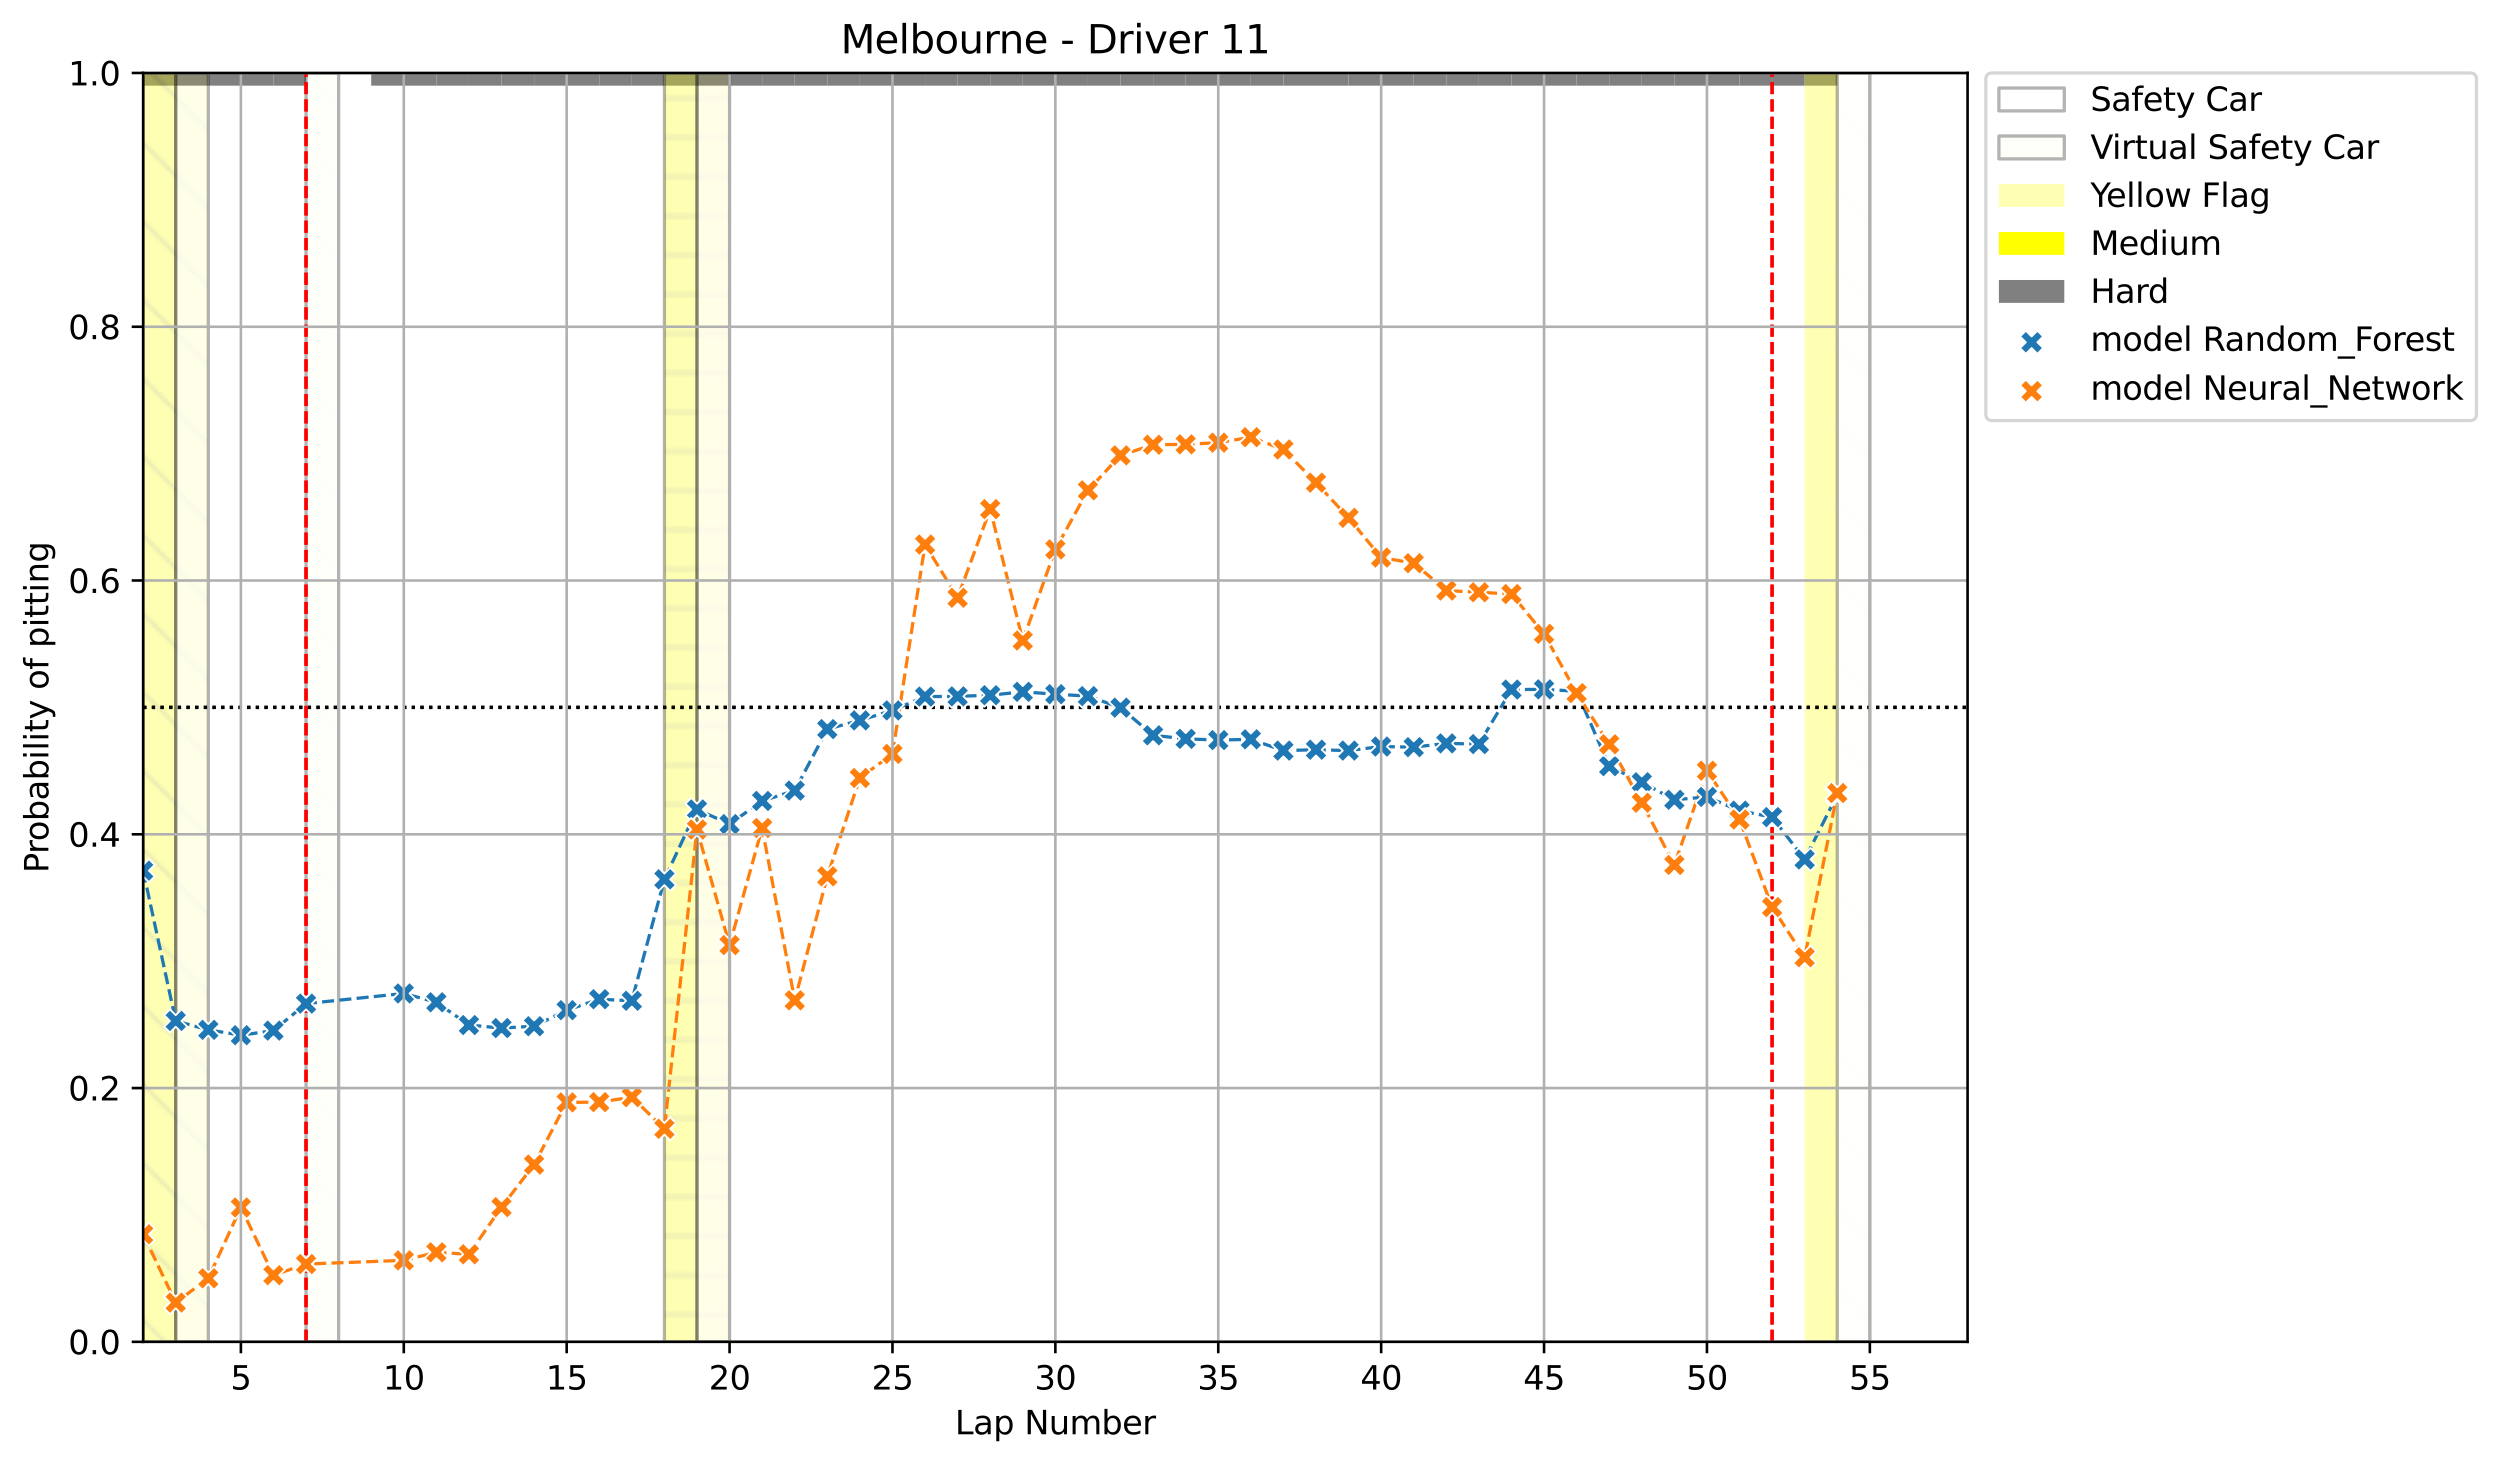 <?xml version="1.0" encoding="utf-8" standalone="no"?>
<!DOCTYPE svg PUBLIC "-//W3C//DTD SVG 1.1//EN"
  "http://www.w3.org/Graphics/SVG/1.1/DTD/svg11.dtd">
<svg xmlns:xlink="http://www.w3.org/1999/xlink" width="764.621pt" height="447.954pt" viewBox="0 0 764.621 447.954" xmlns="http://www.w3.org/2000/svg" version="1.1">
 <defs>
  <style type="text/css">*{stroke-linejoin: round; stroke-linecap: butt}</style>
 </defs>
 <g id="figure_1">
  <g id="patch_1">
   <path d="M 0 447.954 
L 764.621 447.954 
L 764.621 0 
L 0 0 
z
" style="fill: #ffffff"/>
  </g>
  <g id="axes_1">
   <g id="patch_2">
    <path d="M 43.781 410.398 
L 601.781 410.398 
L 601.781 22.318 
L 43.781 22.318 
z
" style="fill: #ffffff"/>
   </g>
   <g id="patch_3">
    <path d="M 33.817 26.199 
L 33.817 22.318 
L 43.781 22.318 
L 43.781 26.199 
z
" clip-path="url(#pe67425672d)" style="fill: #ffff00"/>
   </g>
   <g id="patch_4">
    <path d="M 43.781 26.199 
L 43.781 22.318 
L 53.746 22.318 
L 53.746 26.199 
z
" clip-path="url(#pe67425672d)" style="fill: #808080"/>
   </g>
   <g id="patch_5">
    <path d="M 53.746 26.199 
L 53.746 22.318 
L 63.71 22.318 
L 63.71 26.199 
z
" clip-path="url(#pe67425672d)" style="fill: #808080"/>
   </g>
   <g id="patch_6">
    <path d="M 63.71 26.199 
L 63.71 22.318 
L 73.674 22.318 
L 73.674 26.199 
z
" clip-path="url(#pe67425672d)" style="fill: #808080"/>
   </g>
   <g id="patch_7">
    <path d="M 73.674 26.199 
L 73.674 22.318 
L 83.638 22.318 
L 83.638 26.199 
z
" clip-path="url(#pe67425672d)" style="fill: #808080"/>
   </g>
   <g id="patch_8">
    <path d="M 83.638 26.199 
L 83.638 22.318 
L 93.603 22.318 
L 93.603 26.199 
z
" clip-path="url(#pe67425672d)" style="fill: #808080"/>
   </g>
   <g id="patch_9">
    <path d="M 113.531 26.199 
L 113.531 22.318 
L 123.496 22.318 
L 123.496 26.199 
z
" clip-path="url(#pe67425672d)" style="fill: #808080"/>
   </g>
   <g id="patch_10">
    <path d="M 123.496 26.199 
L 123.496 22.318 
L 133.46 22.318 
L 133.46 26.199 
z
" clip-path="url(#pe67425672d)" style="fill: #808080"/>
   </g>
   <g id="patch_11">
    <path d="M 133.46 26.199 
L 133.46 22.318 
L 143.424 22.318 
L 143.424 26.199 
z
" clip-path="url(#pe67425672d)" style="fill: #808080"/>
   </g>
   <g id="patch_12">
    <path d="M 143.424 26.199 
L 143.424 22.318 
L 153.388 22.318 
L 153.388 26.199 
z
" clip-path="url(#pe67425672d)" style="fill: #808080"/>
   </g>
   <g id="patch_13">
    <path d="M 153.388 26.199 
L 153.388 22.318 
L 163.353 22.318 
L 163.353 26.199 
z
" clip-path="url(#pe67425672d)" style="fill: #808080"/>
   </g>
   <g id="patch_14">
    <path d="M 163.353 26.199 
L 163.353 22.318 
L 173.317 22.318 
L 173.317 26.199 
z
" clip-path="url(#pe67425672d)" style="fill: #808080"/>
   </g>
   <g id="patch_15">
    <path d="M 173.317 26.199 
L 173.317 22.318 
L 183.281 22.318 
L 183.281 26.199 
z
" clip-path="url(#pe67425672d)" style="fill: #808080"/>
   </g>
   <g id="patch_16">
    <path d="M 183.281 26.199 
L 183.281 22.318 
L 193.246 22.318 
L 193.246 26.199 
z
" clip-path="url(#pe67425672d)" style="fill: #808080"/>
   </g>
   <g id="patch_17">
    <path d="M 193.246 26.199 
L 193.246 22.318 
L 203.21 22.318 
L 203.21 26.199 
z
" clip-path="url(#pe67425672d)" style="fill: #808080"/>
   </g>
   <g id="patch_18">
    <path d="M 203.21 26.199 
L 203.21 22.318 
L 213.174 22.318 
L 213.174 26.199 
z
" clip-path="url(#pe67425672d)" style="fill: #808080"/>
   </g>
   <g id="patch_19">
    <path d="M 213.174 26.199 
L 213.174 22.318 
L 223.138 22.318 
L 223.138 26.199 
z
" clip-path="url(#pe67425672d)" style="fill: #808080"/>
   </g>
   <g id="patch_20">
    <path d="M 223.138 26.199 
L 223.138 22.318 
L 233.103 22.318 
L 233.103 26.199 
z
" clip-path="url(#pe67425672d)" style="fill: #808080"/>
   </g>
   <g id="patch_21">
    <path d="M 233.103 26.199 
L 233.103 22.318 
L 243.067 22.318 
L 243.067 26.199 
z
" clip-path="url(#pe67425672d)" style="fill: #808080"/>
   </g>
   <g id="patch_22">
    <path d="M 243.067 26.199 
L 243.067 22.318 
L 253.031 22.318 
L 253.031 26.199 
z
" clip-path="url(#pe67425672d)" style="fill: #808080"/>
   </g>
   <g id="patch_23">
    <path d="M 253.031 26.199 
L 253.031 22.318 
L 262.996 22.318 
L 262.996 26.199 
z
" clip-path="url(#pe67425672d)" style="fill: #808080"/>
   </g>
   <g id="patch_24">
    <path d="M 262.996 26.199 
L 262.996 22.318 
L 272.96 22.318 
L 272.96 26.199 
z
" clip-path="url(#pe67425672d)" style="fill: #808080"/>
   </g>
   <g id="patch_25">
    <path d="M 272.96 26.199 
L 272.96 22.318 
L 282.924 22.318 
L 282.924 26.199 
z
" clip-path="url(#pe67425672d)" style="fill: #808080"/>
   </g>
   <g id="patch_26">
    <path d="M 282.924 26.199 
L 282.924 22.318 
L 292.888 22.318 
L 292.888 26.199 
z
" clip-path="url(#pe67425672d)" style="fill: #808080"/>
   </g>
   <g id="patch_27">
    <path d="M 292.888 26.199 
L 292.888 22.318 
L 302.853 22.318 
L 302.853 26.199 
z
" clip-path="url(#pe67425672d)" style="fill: #808080"/>
   </g>
   <g id="patch_28">
    <path d="M 302.853 26.199 
L 302.853 22.318 
L 312.817 22.318 
L 312.817 26.199 
z
" clip-path="url(#pe67425672d)" style="fill: #808080"/>
   </g>
   <g id="patch_29">
    <path d="M 312.817 26.199 
L 312.817 22.318 
L 322.781 22.318 
L 322.781 26.199 
z
" clip-path="url(#pe67425672d)" style="fill: #808080"/>
   </g>
   <g id="patch_30">
    <path d="M 322.781 26.199 
L 322.781 22.318 
L 332.746 22.318 
L 332.746 26.199 
z
" clip-path="url(#pe67425672d)" style="fill: #808080"/>
   </g>
   <g id="patch_31">
    <path d="M 332.746 26.199 
L 332.746 22.318 
L 342.71 22.318 
L 342.71 26.199 
z
" clip-path="url(#pe67425672d)" style="fill: #808080"/>
   </g>
   <g id="patch_32">
    <path d="M 342.71 26.199 
L 342.71 22.318 
L 352.674 22.318 
L 352.674 26.199 
z
" clip-path="url(#pe67425672d)" style="fill: #808080"/>
   </g>
   <g id="patch_33">
    <path d="M 352.674 26.199 
L 352.674 22.318 
L 362.638 22.318 
L 362.638 26.199 
z
" clip-path="url(#pe67425672d)" style="fill: #808080"/>
   </g>
   <g id="patch_34">
    <path d="M 362.638 26.199 
L 362.638 22.318 
L 372.603 22.318 
L 372.603 26.199 
z
" clip-path="url(#pe67425672d)" style="fill: #808080"/>
   </g>
   <g id="patch_35">
    <path d="M 372.603 26.199 
L 372.603 22.318 
L 382.567 22.318 
L 382.567 26.199 
z
" clip-path="url(#pe67425672d)" style="fill: #808080"/>
   </g>
   <g id="patch_36">
    <path d="M 382.567 26.199 
L 382.567 22.318 
L 392.531 22.318 
L 392.531 26.199 
z
" clip-path="url(#pe67425672d)" style="fill: #808080"/>
   </g>
   <g id="patch_37">
    <path d="M 392.531 26.199 
L 392.531 22.318 
L 402.496 22.318 
L 402.496 26.199 
z
" clip-path="url(#pe67425672d)" style="fill: #808080"/>
   </g>
   <g id="patch_38">
    <path d="M 402.496 26.199 
L 402.496 22.318 
L 412.46 22.318 
L 412.46 26.199 
z
" clip-path="url(#pe67425672d)" style="fill: #808080"/>
   </g>
   <g id="patch_39">
    <path d="M 412.46 26.199 
L 412.46 22.318 
L 422.424 22.318 
L 422.424 26.199 
z
" clip-path="url(#pe67425672d)" style="fill: #808080"/>
   </g>
   <g id="patch_40">
    <path d="M 422.424 26.199 
L 422.424 22.318 
L 432.388 22.318 
L 432.388 26.199 
z
" clip-path="url(#pe67425672d)" style="fill: #808080"/>
   </g>
   <g id="patch_41">
    <path d="M 432.388 26.199 
L 432.388 22.318 
L 442.353 22.318 
L 442.353 26.199 
z
" clip-path="url(#pe67425672d)" style="fill: #808080"/>
   </g>
   <g id="patch_42">
    <path d="M 442.353 26.199 
L 442.353 22.318 
L 452.317 22.318 
L 452.317 26.199 
z
" clip-path="url(#pe67425672d)" style="fill: #808080"/>
   </g>
   <g id="patch_43">
    <path d="M 452.317 26.199 
L 452.317 22.318 
L 462.281 22.318 
L 462.281 26.199 
z
" clip-path="url(#pe67425672d)" style="fill: #808080"/>
   </g>
   <g id="patch_44">
    <path d="M 462.281 26.199 
L 462.281 22.318 
L 472.246 22.318 
L 472.246 26.199 
z
" clip-path="url(#pe67425672d)" style="fill: #808080"/>
   </g>
   <g id="patch_45">
    <path d="M 472.246 26.199 
L 472.246 22.318 
L 482.21 22.318 
L 482.21 26.199 
z
" clip-path="url(#pe67425672d)" style="fill: #808080"/>
   </g>
   <g id="patch_46">
    <path d="M 482.21 26.199 
L 482.21 22.318 
L 492.174 22.318 
L 492.174 26.199 
z
" clip-path="url(#pe67425672d)" style="fill: #808080"/>
   </g>
   <g id="patch_47">
    <path d="M 492.174 26.199 
L 492.174 22.318 
L 502.138 22.318 
L 502.138 26.199 
z
" clip-path="url(#pe67425672d)" style="fill: #808080"/>
   </g>
   <g id="patch_48">
    <path d="M 502.138 26.199 
L 502.138 22.318 
L 512.103 22.318 
L 512.103 26.199 
z
" clip-path="url(#pe67425672d)" style="fill: #808080"/>
   </g>
   <g id="patch_49">
    <path d="M 512.103 26.199 
L 512.103 22.318 
L 522.067 22.318 
L 522.067 26.199 
z
" clip-path="url(#pe67425672d)" style="fill: #808080"/>
   </g>
   <g id="patch_50">
    <path d="M 522.067 26.199 
L 522.067 22.318 
L 532.031 22.318 
L 532.031 26.199 
z
" clip-path="url(#pe67425672d)" style="fill: #808080"/>
   </g>
   <g id="patch_51">
    <path d="M 532.031 26.199 
L 532.031 22.318 
L 541.996 22.318 
L 541.996 26.199 
z
" clip-path="url(#pe67425672d)" style="fill: #808080"/>
   </g>
   <g id="patch_52">
    <path d="M 541.996 26.199 
L 541.996 22.318 
L 551.96 22.318 
L 551.96 26.199 
z
" clip-path="url(#pe67425672d)" style="fill: #808080"/>
   </g>
   <g id="patch_53">
    <path d="M 551.96 26.199 
L 551.96 22.318 
L 561.924 22.318 
L 561.924 26.199 
z
" clip-path="url(#pe67425672d)" style="fill: #808080"/>
   </g>
   <g id="patch_54">
    <path d="M 43.781 410.398 
L 43.781 22.318 
L 53.746 22.318 
L 53.746 410.398 
z
" clip-path="url(#pe67425672d)" style="fill: url(#hd672981231); opacity: 0.3; stroke: #000000; stroke-linejoin: miter"/>
   </g>
   <g id="patch_55">
    <path d="M 53.746 410.398 
L 53.746 22.318 
L 63.71 22.318 
L 63.71 410.398 
z
" clip-path="url(#pe67425672d)" style="fill: url(#hd672981231); opacity: 0.3; stroke: #000000; stroke-linejoin: miter"/>
   </g>
   <g id="patch_56">
    <path d="M 93.603 410.398 
L 93.603 22.318 
L 103.567 22.318 
L 103.567 410.398 
z
" clip-path="url(#pe67425672d)" style="fill: url(#hd672981231); opacity: 0.3; stroke: #000000; stroke-linejoin: miter"/>
   </g>
   <g id="patch_57">
    <path d="M 203.21 410.398 
L 203.21 22.318 
L 213.174 22.318 
L 213.174 410.398 
z
" clip-path="url(#pe67425672d)" style="fill: url(#hc9d6072ef3); opacity: 0.3; stroke: #000000; stroke-linejoin: miter"/>
   </g>
   <g id="patch_58">
    <path d="M 213.174 410.398 
L 213.174 22.318 
L 223.138 22.318 
L 223.138 410.398 
z
" clip-path="url(#pe67425672d)" style="fill: url(#hc9d6072ef3); opacity: 0.3; stroke: #000000; stroke-linejoin: miter"/>
   </g>
   <g id="patch_59">
    <path d="M 551.96 410.398 
L 551.96 22.318 
L 561.924 22.318 
L 561.924 410.398 
z
" clip-path="url(#pe67425672d)" style="fill: #ffff00; opacity: 0.3"/>
   </g>
   <g id="patch_60">
    <path d="M 561.924 410.398 
L 561.924 22.318 
L 571.888 22.318 
L 571.888 410.398 
z
" clip-path="url(#pe67425672d)" style="fill: url(#hd672981231); opacity: 0.3; stroke: #000000; stroke-linejoin: miter"/>
   </g>
   <g id="LineCollection_1">
    <path d="M 43.781 216.358 
L 601.781 216.358 
" clip-path="url(#pe67425672d)" style="fill: none; stroke-dasharray: 1,1.65; stroke-dashoffset: 0; stroke: #000000"/>
   </g>
   <g id="LineCollection_2">
    <path d="M 93.603 410.398 
L 93.603 22.318 
" clip-path="url(#pe67425672d)" style="fill: none; stroke-dasharray: 3.7,1.6; stroke-dashoffset: 0; stroke: #ff0000"/>
    <path d="M 541.996 410.398 
L 541.996 22.318 
" clip-path="url(#pe67425672d)" style="fill: none; stroke-dasharray: 3.7,1.6; stroke-dashoffset: 0; stroke: #ff0000"/>
   </g>
   <g id="line2d_1">
    <path d="M 43.781 266.287 
L 53.746 312.255 
L 63.71 314.975 
L 73.674 316.611 
L 83.638 315.214 
L 93.603 306.957 
L 123.496 303.849 
L 133.46 306.546 
L 143.424 313.513 
L 153.388 314.43 
L 163.353 313.871 
L 173.317 308.958 
L 183.281 305.609 
L 193.246 306.089 
L 203.21 268.94 
L 213.174 247.571 
L 223.138 252.042 
L 233.103 244.969 
L 243.067 241.793 
L 253.031 222.99 
L 262.996 220.328 
L 272.96 217.276 
L 282.924 213.056 
L 292.888 212.979 
L 302.853 212.624 
L 312.817 211.598 
L 322.781 212.313 
L 332.746 212.9 
L 342.71 216.435 
L 352.674 224.893 
L 362.638 225.975 
L 372.603 226.352 
L 382.567 226.121 
L 392.531 229.571 
L 402.496 229.295 
L 412.46 229.566 
L 422.424 228.331 
L 432.388 228.512 
L 442.353 227.366 
L 452.317 227.58 
L 462.281 210.903 
L 472.246 210.84 
L 482.21 211.407 
L 492.174 234.323 
L 502.138 239.249 
L 512.103 244.613 
L 522.067 243.738 
L 532.031 247.942 
L 541.996 249.913 
L 551.96 262.859 
L 561.924 243.085 
" clip-path="url(#pe67425672d)" style="fill: none; stroke-dasharray: 3.7,1.6; stroke-dashoffset: 0; stroke: #1f77b4"/>
   </g>
   <g id="LineCollection_3">
    <path d="M 43.781 216.358 
L 601.781 216.358 
" clip-path="url(#pe67425672d)" style="fill: none; stroke-dasharray: 1,1.65; stroke-dashoffset: 0; stroke: #000000"/>
   </g>
   <g id="LineCollection_4">
    <path d="M 93.603 410.398 
L 93.603 22.318 
" clip-path="url(#pe67425672d)" style="fill: none; stroke-dasharray: 3.7,1.6; stroke-dashoffset: 0; stroke: #ff0000"/>
    <path d="M 541.996 410.398 
L 541.996 22.318 
" clip-path="url(#pe67425672d)" style="fill: none; stroke-dasharray: 3.7,1.6; stroke-dashoffset: 0; stroke: #ff0000"/>
   </g>
   <g id="line2d_2">
    <path d="M 43.781 377.503 
L 53.746 398.385 
L 63.71 390.968 
L 73.674 369.304 
L 83.638 390.012 
L 93.603 386.604 
L 123.496 385.479 
L 133.46 383.016 
L 143.424 383.62 
L 153.388 369.192 
L 163.353 356.183 
L 173.317 337.163 
L 183.281 337.091 
L 193.246 335.569 
L 203.21 345.243 
L 213.174 253.705 
L 223.138 289.055 
L 233.103 253.242 
L 243.067 305.942 
L 253.031 268.025 
L 262.996 237.943 
L 272.96 230.583 
L 282.924 166.544 
L 292.888 182.828 
L 302.853 155.718 
L 312.817 195.904 
L 322.781 168.027 
L 332.746 149.962 
L 342.71 139.271 
L 352.674 136.028 
L 362.638 135.903 
L 372.603 135.388 
L 382.567 133.71 
L 392.531 137.475 
L 402.496 147.621 
L 412.46 158.387 
L 422.424 170.522 
L 432.388 172.254 
L 442.353 180.619 
L 452.317 181.142 
L 462.281 181.685 
L 472.246 193.87 
L 482.21 211.984 
L 492.174 227.628 
L 502.138 245.519 
L 512.103 264.539 
L 522.067 235.714 
L 532.031 250.645 
L 541.996 277.434 
L 551.96 292.769 
L 561.924 242.554 
" clip-path="url(#pe67425672d)" style="fill: none; stroke-dasharray: 3.7,1.6; stroke-dashoffset: 0; stroke: #ff7f0e"/>
   </g>
   <g id="PathCollection_1">
    <defs>
     <path id="m258e24a0c9" d="M -1.768 3.536 
L 0 1.768 
L 1.768 3.536 
L 3.536 1.768 
L 1.768 0 
L 3.536 -1.768 
L 1.768 -3.536 
L 0 -1.768 
L -1.768 -3.536 
L -3.536 -1.768 
L -1.768 0 
L -3.536 1.768 
z
" style="stroke: #ffffff; stroke-width: 0.566"/>
    </defs>
    <g clip-path="url(#pe67425672d)">
     <use xlink:href="#m258e24a0c9" x="43.781" y="266.287" style="fill: #1f77b4; stroke: #ffffff; stroke-width: 0.566"/>
     <use xlink:href="#m258e24a0c9" x="53.746" y="312.255" style="fill: #1f77b4; stroke: #ffffff; stroke-width: 0.566"/>
     <use xlink:href="#m258e24a0c9" x="63.71" y="314.975" style="fill: #1f77b4; stroke: #ffffff; stroke-width: 0.566"/>
     <use xlink:href="#m258e24a0c9" x="73.674" y="316.611" style="fill: #1f77b4; stroke: #ffffff; stroke-width: 0.566"/>
     <use xlink:href="#m258e24a0c9" x="83.638" y="315.214" style="fill: #1f77b4; stroke: #ffffff; stroke-width: 0.566"/>
     <use xlink:href="#m258e24a0c9" x="93.603" y="306.957" style="fill: #1f77b4; stroke: #ffffff; stroke-width: 0.566"/>
     <use xlink:href="#m258e24a0c9" x="123.496" y="303.849" style="fill: #1f77b4; stroke: #ffffff; stroke-width: 0.566"/>
     <use xlink:href="#m258e24a0c9" x="133.46" y="306.546" style="fill: #1f77b4; stroke: #ffffff; stroke-width: 0.566"/>
     <use xlink:href="#m258e24a0c9" x="143.424" y="313.513" style="fill: #1f77b4; stroke: #ffffff; stroke-width: 0.566"/>
     <use xlink:href="#m258e24a0c9" x="153.388" y="314.43" style="fill: #1f77b4; stroke: #ffffff; stroke-width: 0.566"/>
     <use xlink:href="#m258e24a0c9" x="163.353" y="313.871" style="fill: #1f77b4; stroke: #ffffff; stroke-width: 0.566"/>
     <use xlink:href="#m258e24a0c9" x="173.317" y="308.958" style="fill: #1f77b4; stroke: #ffffff; stroke-width: 0.566"/>
     <use xlink:href="#m258e24a0c9" x="183.281" y="305.609" style="fill: #1f77b4; stroke: #ffffff; stroke-width: 0.566"/>
     <use xlink:href="#m258e24a0c9" x="193.246" y="306.089" style="fill: #1f77b4; stroke: #ffffff; stroke-width: 0.566"/>
     <use xlink:href="#m258e24a0c9" x="203.21" y="268.94" style="fill: #1f77b4; stroke: #ffffff; stroke-width: 0.566"/>
     <use xlink:href="#m258e24a0c9" x="213.174" y="247.571" style="fill: #1f77b4; stroke: #ffffff; stroke-width: 0.566"/>
     <use xlink:href="#m258e24a0c9" x="223.138" y="252.042" style="fill: #1f77b4; stroke: #ffffff; stroke-width: 0.566"/>
     <use xlink:href="#m258e24a0c9" x="233.103" y="244.969" style="fill: #1f77b4; stroke: #ffffff; stroke-width: 0.566"/>
     <use xlink:href="#m258e24a0c9" x="243.067" y="241.793" style="fill: #1f77b4; stroke: #ffffff; stroke-width: 0.566"/>
     <use xlink:href="#m258e24a0c9" x="253.031" y="222.99" style="fill: #1f77b4; stroke: #ffffff; stroke-width: 0.566"/>
     <use xlink:href="#m258e24a0c9" x="262.996" y="220.328" style="fill: #1f77b4; stroke: #ffffff; stroke-width: 0.566"/>
     <use xlink:href="#m258e24a0c9" x="272.96" y="217.276" style="fill: #1f77b4; stroke: #ffffff; stroke-width: 0.566"/>
     <use xlink:href="#m258e24a0c9" x="282.924" y="213.056" style="fill: #1f77b4; stroke: #ffffff; stroke-width: 0.566"/>
     <use xlink:href="#m258e24a0c9" x="292.888" y="212.979" style="fill: #1f77b4; stroke: #ffffff; stroke-width: 0.566"/>
     <use xlink:href="#m258e24a0c9" x="302.853" y="212.624" style="fill: #1f77b4; stroke: #ffffff; stroke-width: 0.566"/>
     <use xlink:href="#m258e24a0c9" x="312.817" y="211.598" style="fill: #1f77b4; stroke: #ffffff; stroke-width: 0.566"/>
     <use xlink:href="#m258e24a0c9" x="322.781" y="212.313" style="fill: #1f77b4; stroke: #ffffff; stroke-width: 0.566"/>
     <use xlink:href="#m258e24a0c9" x="332.746" y="212.9" style="fill: #1f77b4; stroke: #ffffff; stroke-width: 0.566"/>
     <use xlink:href="#m258e24a0c9" x="342.71" y="216.435" style="fill: #1f77b4; stroke: #ffffff; stroke-width: 0.566"/>
     <use xlink:href="#m258e24a0c9" x="352.674" y="224.893" style="fill: #1f77b4; stroke: #ffffff; stroke-width: 0.566"/>
     <use xlink:href="#m258e24a0c9" x="362.638" y="225.975" style="fill: #1f77b4; stroke: #ffffff; stroke-width: 0.566"/>
     <use xlink:href="#m258e24a0c9" x="372.603" y="226.352" style="fill: #1f77b4; stroke: #ffffff; stroke-width: 0.566"/>
     <use xlink:href="#m258e24a0c9" x="382.567" y="226.121" style="fill: #1f77b4; stroke: #ffffff; stroke-width: 0.566"/>
     <use xlink:href="#m258e24a0c9" x="392.531" y="229.571" style="fill: #1f77b4; stroke: #ffffff; stroke-width: 0.566"/>
     <use xlink:href="#m258e24a0c9" x="402.496" y="229.295" style="fill: #1f77b4; stroke: #ffffff; stroke-width: 0.566"/>
     <use xlink:href="#m258e24a0c9" x="412.46" y="229.566" style="fill: #1f77b4; stroke: #ffffff; stroke-width: 0.566"/>
     <use xlink:href="#m258e24a0c9" x="422.424" y="228.331" style="fill: #1f77b4; stroke: #ffffff; stroke-width: 0.566"/>
     <use xlink:href="#m258e24a0c9" x="432.388" y="228.512" style="fill: #1f77b4; stroke: #ffffff; stroke-width: 0.566"/>
     <use xlink:href="#m258e24a0c9" x="442.353" y="227.366" style="fill: #1f77b4; stroke: #ffffff; stroke-width: 0.566"/>
     <use xlink:href="#m258e24a0c9" x="452.317" y="227.58" style="fill: #1f77b4; stroke: #ffffff; stroke-width: 0.566"/>
     <use xlink:href="#m258e24a0c9" x="462.281" y="210.903" style="fill: #1f77b4; stroke: #ffffff; stroke-width: 0.566"/>
     <use xlink:href="#m258e24a0c9" x="472.246" y="210.84" style="fill: #1f77b4; stroke: #ffffff; stroke-width: 0.566"/>
     <use xlink:href="#m258e24a0c9" x="482.21" y="211.407" style="fill: #1f77b4; stroke: #ffffff; stroke-width: 0.566"/>
     <use xlink:href="#m258e24a0c9" x="492.174" y="234.323" style="fill: #1f77b4; stroke: #ffffff; stroke-width: 0.566"/>
     <use xlink:href="#m258e24a0c9" x="502.138" y="239.249" style="fill: #1f77b4; stroke: #ffffff; stroke-width: 0.566"/>
     <use xlink:href="#m258e24a0c9" x="512.103" y="244.613" style="fill: #1f77b4; stroke: #ffffff; stroke-width: 0.566"/>
     <use xlink:href="#m258e24a0c9" x="522.067" y="243.738" style="fill: #1f77b4; stroke: #ffffff; stroke-width: 0.566"/>
     <use xlink:href="#m258e24a0c9" x="532.031" y="247.942" style="fill: #1f77b4; stroke: #ffffff; stroke-width: 0.566"/>
     <use xlink:href="#m258e24a0c9" x="541.996" y="249.913" style="fill: #1f77b4; stroke: #ffffff; stroke-width: 0.566"/>
     <use xlink:href="#m258e24a0c9" x="551.96" y="262.859" style="fill: #1f77b4; stroke: #ffffff; stroke-width: 0.566"/>
     <use xlink:href="#m258e24a0c9" x="561.924" y="243.085" style="fill: #1f77b4; stroke: #ffffff; stroke-width: 0.566"/>
    </g>
   </g>
   <g id="PolyCollection_1"/>
   <g id="PathCollection_2">
    <defs>
     <path id="m77372041c2" d="M -1.768 3.536 
L 0 1.768 
L 1.768 3.536 
L 3.536 1.768 
L 1.768 0 
L 3.536 -1.768 
L 1.768 -3.536 
L 0 -1.768 
L -1.768 -3.536 
L -3.536 -1.768 
L -1.768 0 
L -3.536 1.768 
z
" style="stroke: #ffffff; stroke-width: 0.566"/>
    </defs>
    <g clip-path="url(#pe67425672d)">
     <use xlink:href="#m77372041c2" x="43.781" y="377.503" style="fill: #ff7f0e; stroke: #ffffff; stroke-width: 0.566"/>
     <use xlink:href="#m77372041c2" x="53.746" y="398.385" style="fill: #ff7f0e; stroke: #ffffff; stroke-width: 0.566"/>
     <use xlink:href="#m77372041c2" x="63.71" y="390.968" style="fill: #ff7f0e; stroke: #ffffff; stroke-width: 0.566"/>
     <use xlink:href="#m77372041c2" x="73.674" y="369.304" style="fill: #ff7f0e; stroke: #ffffff; stroke-width: 0.566"/>
     <use xlink:href="#m77372041c2" x="83.638" y="390.012" style="fill: #ff7f0e; stroke: #ffffff; stroke-width: 0.566"/>
     <use xlink:href="#m77372041c2" x="93.603" y="386.604" style="fill: #ff7f0e; stroke: #ffffff; stroke-width: 0.566"/>
     <use xlink:href="#m77372041c2" x="123.496" y="385.479" style="fill: #ff7f0e; stroke: #ffffff; stroke-width: 0.566"/>
     <use xlink:href="#m77372041c2" x="133.46" y="383.016" style="fill: #ff7f0e; stroke: #ffffff; stroke-width: 0.566"/>
     <use xlink:href="#m77372041c2" x="143.424" y="383.62" style="fill: #ff7f0e; stroke: #ffffff; stroke-width: 0.566"/>
     <use xlink:href="#m77372041c2" x="153.388" y="369.192" style="fill: #ff7f0e; stroke: #ffffff; stroke-width: 0.566"/>
     <use xlink:href="#m77372041c2" x="163.353" y="356.183" style="fill: #ff7f0e; stroke: #ffffff; stroke-width: 0.566"/>
     <use xlink:href="#m77372041c2" x="173.317" y="337.163" style="fill: #ff7f0e; stroke: #ffffff; stroke-width: 0.566"/>
     <use xlink:href="#m77372041c2" x="183.281" y="337.091" style="fill: #ff7f0e; stroke: #ffffff; stroke-width: 0.566"/>
     <use xlink:href="#m77372041c2" x="193.246" y="335.569" style="fill: #ff7f0e; stroke: #ffffff; stroke-width: 0.566"/>
     <use xlink:href="#m77372041c2" x="203.21" y="345.243" style="fill: #ff7f0e; stroke: #ffffff; stroke-width: 0.566"/>
     <use xlink:href="#m77372041c2" x="213.174" y="253.705" style="fill: #ff7f0e; stroke: #ffffff; stroke-width: 0.566"/>
     <use xlink:href="#m77372041c2" x="223.138" y="289.055" style="fill: #ff7f0e; stroke: #ffffff; stroke-width: 0.566"/>
     <use xlink:href="#m77372041c2" x="233.103" y="253.242" style="fill: #ff7f0e; stroke: #ffffff; stroke-width: 0.566"/>
     <use xlink:href="#m77372041c2" x="243.067" y="305.942" style="fill: #ff7f0e; stroke: #ffffff; stroke-width: 0.566"/>
     <use xlink:href="#m77372041c2" x="253.031" y="268.025" style="fill: #ff7f0e; stroke: #ffffff; stroke-width: 0.566"/>
     <use xlink:href="#m77372041c2" x="262.996" y="237.943" style="fill: #ff7f0e; stroke: #ffffff; stroke-width: 0.566"/>
     <use xlink:href="#m77372041c2" x="272.96" y="230.583" style="fill: #ff7f0e; stroke: #ffffff; stroke-width: 0.566"/>
     <use xlink:href="#m77372041c2" x="282.924" y="166.544" style="fill: #ff7f0e; stroke: #ffffff; stroke-width: 0.566"/>
     <use xlink:href="#m77372041c2" x="292.888" y="182.828" style="fill: #ff7f0e; stroke: #ffffff; stroke-width: 0.566"/>
     <use xlink:href="#m77372041c2" x="302.853" y="155.718" style="fill: #ff7f0e; stroke: #ffffff; stroke-width: 0.566"/>
     <use xlink:href="#m77372041c2" x="312.817" y="195.904" style="fill: #ff7f0e; stroke: #ffffff; stroke-width: 0.566"/>
     <use xlink:href="#m77372041c2" x="322.781" y="168.027" style="fill: #ff7f0e; stroke: #ffffff; stroke-width: 0.566"/>
     <use xlink:href="#m77372041c2" x="332.746" y="149.962" style="fill: #ff7f0e; stroke: #ffffff; stroke-width: 0.566"/>
     <use xlink:href="#m77372041c2" x="342.71" y="139.271" style="fill: #ff7f0e; stroke: #ffffff; stroke-width: 0.566"/>
     <use xlink:href="#m77372041c2" x="352.674" y="136.028" style="fill: #ff7f0e; stroke: #ffffff; stroke-width: 0.566"/>
     <use xlink:href="#m77372041c2" x="362.638" y="135.903" style="fill: #ff7f0e; stroke: #ffffff; stroke-width: 0.566"/>
     <use xlink:href="#m77372041c2" x="372.603" y="135.388" style="fill: #ff7f0e; stroke: #ffffff; stroke-width: 0.566"/>
     <use xlink:href="#m77372041c2" x="382.567" y="133.71" style="fill: #ff7f0e; stroke: #ffffff; stroke-width: 0.566"/>
     <use xlink:href="#m77372041c2" x="392.531" y="137.475" style="fill: #ff7f0e; stroke: #ffffff; stroke-width: 0.566"/>
     <use xlink:href="#m77372041c2" x="402.496" y="147.621" style="fill: #ff7f0e; stroke: #ffffff; stroke-width: 0.566"/>
     <use xlink:href="#m77372041c2" x="412.46" y="158.387" style="fill: #ff7f0e; stroke: #ffffff; stroke-width: 0.566"/>
     <use xlink:href="#m77372041c2" x="422.424" y="170.522" style="fill: #ff7f0e; stroke: #ffffff; stroke-width: 0.566"/>
     <use xlink:href="#m77372041c2" x="432.388" y="172.254" style="fill: #ff7f0e; stroke: #ffffff; stroke-width: 0.566"/>
     <use xlink:href="#m77372041c2" x="442.353" y="180.619" style="fill: #ff7f0e; stroke: #ffffff; stroke-width: 0.566"/>
     <use xlink:href="#m77372041c2" x="452.317" y="181.142" style="fill: #ff7f0e; stroke: #ffffff; stroke-width: 0.566"/>
     <use xlink:href="#m77372041c2" x="462.281" y="181.685" style="fill: #ff7f0e; stroke: #ffffff; stroke-width: 0.566"/>
     <use xlink:href="#m77372041c2" x="472.246" y="193.87" style="fill: #ff7f0e; stroke: #ffffff; stroke-width: 0.566"/>
     <use xlink:href="#m77372041c2" x="482.21" y="211.984" style="fill: #ff7f0e; stroke: #ffffff; stroke-width: 0.566"/>
     <use xlink:href="#m77372041c2" x="492.174" y="227.628" style="fill: #ff7f0e; stroke: #ffffff; stroke-width: 0.566"/>
     <use xlink:href="#m77372041c2" x="502.138" y="245.519" style="fill: #ff7f0e; stroke: #ffffff; stroke-width: 0.566"/>
     <use xlink:href="#m77372041c2" x="512.103" y="264.539" style="fill: #ff7f0e; stroke: #ffffff; stroke-width: 0.566"/>
     <use xlink:href="#m77372041c2" x="522.067" y="235.714" style="fill: #ff7f0e; stroke: #ffffff; stroke-width: 0.566"/>
     <use xlink:href="#m77372041c2" x="532.031" y="250.645" style="fill: #ff7f0e; stroke: #ffffff; stroke-width: 0.566"/>
     <use xlink:href="#m77372041c2" x="541.996" y="277.434" style="fill: #ff7f0e; stroke: #ffffff; stroke-width: 0.566"/>
     <use xlink:href="#m77372041c2" x="551.96" y="292.769" style="fill: #ff7f0e; stroke: #ffffff; stroke-width: 0.566"/>
     <use xlink:href="#m77372041c2" x="561.924" y="242.554" style="fill: #ff7f0e; stroke: #ffffff; stroke-width: 0.566"/>
    </g>
   </g>
   <g id="PolyCollection_2"/>
   <g id="matplotlib.axis_1">
    <g id="xtick_1">
     <g id="line2d_3">
      <path d="M 73.674 410.398 
L 73.674 22.318 
" clip-path="url(#pe67425672d)" style="fill: none; stroke: #b0b0b0; stroke-width: 0.8; stroke-linecap: square"/>
     </g>
     <g id="line2d_4">
      <defs>
       <path id="m55e3bb7cfd" d="M 0 0 
L 0 3.5 
" style="stroke: #000000; stroke-width: 0.8"/>
      </defs>
      <g>
       <use xlink:href="#m55e3bb7cfd" x="73.674" y="410.398" style="stroke: #000000; stroke-width: 0.8"/>
      </g>
     </g>
     <g id="text_1">
      <!-- 5 -->
      <g transform="translate(70.493 424.997) scale(0.1 -0.1)">
       <defs>
        <path id="DejaVuSans-35" d="M 691 4666 
L 3169 4666 
L 3169 4134 
L 1269 4134 
L 1269 2991 
Q 1406 3038 1543 3061 
Q 1681 3084 1819 3084 
Q 2600 3084 3056 2656 
Q 3513 2228 3513 1497 
Q 3513 744 3044 326 
Q 2575 -91 1722 -91 
Q 1428 -91 1123 -41 
Q 819 9 494 109 
L 494 744 
Q 775 591 1075 516 
Q 1375 441 1709 441 
Q 2250 441 2565 725 
Q 2881 1009 2881 1497 
Q 2881 1984 2565 2268 
Q 2250 2553 1709 2553 
Q 1456 2553 1204 2497 
Q 953 2441 691 2322 
L 691 4666 
z
" transform="scale(0.016)"/>
       </defs>
       <use xlink:href="#DejaVuSans-35"/>
      </g>
     </g>
    </g>
    <g id="xtick_2">
     <g id="line2d_5">
      <path d="M 123.496 410.398 
L 123.496 22.318 
" clip-path="url(#pe67425672d)" style="fill: none; stroke: #b0b0b0; stroke-width: 0.8; stroke-linecap: square"/>
     </g>
     <g id="line2d_6">
      <g>
       <use xlink:href="#m55e3bb7cfd" x="123.496" y="410.398" style="stroke: #000000; stroke-width: 0.8"/>
      </g>
     </g>
     <g id="text_2">
      <!-- 10 -->
      <g transform="translate(117.133 424.997) scale(0.1 -0.1)">
       <defs>
        <path id="DejaVuSans-31" d="M 794 531 
L 1825 531 
L 1825 4091 
L 703 3866 
L 703 4441 
L 1819 4666 
L 2450 4666 
L 2450 531 
L 3481 531 
L 3481 0 
L 794 0 
L 794 531 
z
" transform="scale(0.016)"/>
        <path id="DejaVuSans-30" d="M 2034 4250 
Q 1547 4250 1301 3770 
Q 1056 3291 1056 2328 
Q 1056 1369 1301 889 
Q 1547 409 2034 409 
Q 2525 409 2770 889 
Q 3016 1369 3016 2328 
Q 3016 3291 2770 3770 
Q 2525 4250 2034 4250 
z
M 2034 4750 
Q 2819 4750 3233 4129 
Q 3647 3509 3647 2328 
Q 3647 1150 3233 529 
Q 2819 -91 2034 -91 
Q 1250 -91 836 529 
Q 422 1150 422 2328 
Q 422 3509 836 4129 
Q 1250 4750 2034 4750 
z
" transform="scale(0.016)"/>
       </defs>
       <use xlink:href="#DejaVuSans-31"/>
       <use xlink:href="#DejaVuSans-30" x="63.623"/>
      </g>
     </g>
    </g>
    <g id="xtick_3">
     <g id="line2d_7">
      <path d="M 173.317 410.398 
L 173.317 22.318 
" clip-path="url(#pe67425672d)" style="fill: none; stroke: #b0b0b0; stroke-width: 0.8; stroke-linecap: square"/>
     </g>
     <g id="line2d_8">
      <g>
       <use xlink:href="#m55e3bb7cfd" x="173.317" y="410.398" style="stroke: #000000; stroke-width: 0.8"/>
      </g>
     </g>
     <g id="text_3">
      <!-- 15 -->
      <g transform="translate(166.954 424.997) scale(0.1 -0.1)">
       <use xlink:href="#DejaVuSans-31"/>
       <use xlink:href="#DejaVuSans-35" x="63.623"/>
      </g>
     </g>
    </g>
    <g id="xtick_4">
     <g id="line2d_9">
      <path d="M 223.138 410.398 
L 223.138 22.318 
" clip-path="url(#pe67425672d)" style="fill: none; stroke: #b0b0b0; stroke-width: 0.8; stroke-linecap: square"/>
     </g>
     <g id="line2d_10">
      <g>
       <use xlink:href="#m55e3bb7cfd" x="223.138" y="410.398" style="stroke: #000000; stroke-width: 0.8"/>
      </g>
     </g>
     <g id="text_4">
      <!-- 20 -->
      <g transform="translate(216.776 424.997) scale(0.1 -0.1)">
       <defs>
        <path id="DejaVuSans-32" d="M 1228 531 
L 3431 531 
L 3431 0 
L 469 0 
L 469 531 
Q 828 903 1448 1529 
Q 2069 2156 2228 2338 
Q 2531 2678 2651 2914 
Q 2772 3150 2772 3378 
Q 2772 3750 2511 3984 
Q 2250 4219 1831 4219 
Q 1534 4219 1204 4116 
Q 875 4013 500 3803 
L 500 4441 
Q 881 4594 1212 4672 
Q 1544 4750 1819 4750 
Q 2544 4750 2975 4387 
Q 3406 4025 3406 3419 
Q 3406 3131 3298 2873 
Q 3191 2616 2906 2266 
Q 2828 2175 2409 1742 
Q 1991 1309 1228 531 
z
" transform="scale(0.016)"/>
       </defs>
       <use xlink:href="#DejaVuSans-32"/>
       <use xlink:href="#DejaVuSans-30" x="63.623"/>
      </g>
     </g>
    </g>
    <g id="xtick_5">
     <g id="line2d_11">
      <path d="M 272.96 410.398 
L 272.96 22.318 
" clip-path="url(#pe67425672d)" style="fill: none; stroke: #b0b0b0; stroke-width: 0.8; stroke-linecap: square"/>
     </g>
     <g id="line2d_12">
      <g>
       <use xlink:href="#m55e3bb7cfd" x="272.96" y="410.398" style="stroke: #000000; stroke-width: 0.8"/>
      </g>
     </g>
     <g id="text_5">
      <!-- 25 -->
      <g transform="translate(266.597 424.997) scale(0.1 -0.1)">
       <use xlink:href="#DejaVuSans-32"/>
       <use xlink:href="#DejaVuSans-35" x="63.623"/>
      </g>
     </g>
    </g>
    <g id="xtick_6">
     <g id="line2d_13">
      <path d="M 322.781 410.398 
L 322.781 22.318 
" clip-path="url(#pe67425672d)" style="fill: none; stroke: #b0b0b0; stroke-width: 0.8; stroke-linecap: square"/>
     </g>
     <g id="line2d_14">
      <g>
       <use xlink:href="#m55e3bb7cfd" x="322.781" y="410.398" style="stroke: #000000; stroke-width: 0.8"/>
      </g>
     </g>
     <g id="text_6">
      <!-- 30 -->
      <g transform="translate(316.419 424.997) scale(0.1 -0.1)">
       <defs>
        <path id="DejaVuSans-33" d="M 2597 2516 
Q 3050 2419 3304 2112 
Q 3559 1806 3559 1356 
Q 3559 666 3084 287 
Q 2609 -91 1734 -91 
Q 1441 -91 1130 -33 
Q 819 25 488 141 
L 488 750 
Q 750 597 1062 519 
Q 1375 441 1716 441 
Q 2309 441 2620 675 
Q 2931 909 2931 1356 
Q 2931 1769 2642 2001 
Q 2353 2234 1838 2234 
L 1294 2234 
L 1294 2753 
L 1863 2753 
Q 2328 2753 2575 2939 
Q 2822 3125 2822 3475 
Q 2822 3834 2567 4026 
Q 2313 4219 1838 4219 
Q 1578 4219 1281 4162 
Q 984 4106 628 3988 
L 628 4550 
Q 988 4650 1302 4700 
Q 1616 4750 1894 4750 
Q 2613 4750 3031 4423 
Q 3450 4097 3450 3541 
Q 3450 3153 3228 2886 
Q 3006 2619 2597 2516 
z
" transform="scale(0.016)"/>
       </defs>
       <use xlink:href="#DejaVuSans-33"/>
       <use xlink:href="#DejaVuSans-30" x="63.623"/>
      </g>
     </g>
    </g>
    <g id="xtick_7">
     <g id="line2d_15">
      <path d="M 372.603 410.398 
L 372.603 22.318 
" clip-path="url(#pe67425672d)" style="fill: none; stroke: #b0b0b0; stroke-width: 0.8; stroke-linecap: square"/>
     </g>
     <g id="line2d_16">
      <g>
       <use xlink:href="#m55e3bb7cfd" x="372.603" y="410.398" style="stroke: #000000; stroke-width: 0.8"/>
      </g>
     </g>
     <g id="text_7">
      <!-- 35 -->
      <g transform="translate(366.24 424.997) scale(0.1 -0.1)">
       <use xlink:href="#DejaVuSans-33"/>
       <use xlink:href="#DejaVuSans-35" x="63.623"/>
      </g>
     </g>
    </g>
    <g id="xtick_8">
     <g id="line2d_17">
      <path d="M 422.424 410.398 
L 422.424 22.318 
" clip-path="url(#pe67425672d)" style="fill: none; stroke: #b0b0b0; stroke-width: 0.8; stroke-linecap: square"/>
     </g>
     <g id="line2d_18">
      <g>
       <use xlink:href="#m55e3bb7cfd" x="422.424" y="410.398" style="stroke: #000000; stroke-width: 0.8"/>
      </g>
     </g>
     <g id="text_8">
      <!-- 40 -->
      <g transform="translate(416.062 424.997) scale(0.1 -0.1)">
       <defs>
        <path id="DejaVuSans-34" d="M 2419 4116 
L 825 1625 
L 2419 1625 
L 2419 4116 
z
M 2253 4666 
L 3047 4666 
L 3047 1625 
L 3713 1625 
L 3713 1100 
L 3047 1100 
L 3047 0 
L 2419 0 
L 2419 1100 
L 313 1100 
L 313 1709 
L 2253 4666 
z
" transform="scale(0.016)"/>
       </defs>
       <use xlink:href="#DejaVuSans-34"/>
       <use xlink:href="#DejaVuSans-30" x="63.623"/>
      </g>
     </g>
    </g>
    <g id="xtick_9">
     <g id="line2d_19">
      <path d="M 472.246 410.398 
L 472.246 22.318 
" clip-path="url(#pe67425672d)" style="fill: none; stroke: #b0b0b0; stroke-width: 0.8; stroke-linecap: square"/>
     </g>
     <g id="line2d_20">
      <g>
       <use xlink:href="#m55e3bb7cfd" x="472.246" y="410.398" style="stroke: #000000; stroke-width: 0.8"/>
      </g>
     </g>
     <g id="text_9">
      <!-- 45 -->
      <g transform="translate(465.883 424.997) scale(0.1 -0.1)">
       <use xlink:href="#DejaVuSans-34"/>
       <use xlink:href="#DejaVuSans-35" x="63.623"/>
      </g>
     </g>
    </g>
    <g id="xtick_10">
     <g id="line2d_21">
      <path d="M 522.067 410.398 
L 522.067 22.318 
" clip-path="url(#pe67425672d)" style="fill: none; stroke: #b0b0b0; stroke-width: 0.8; stroke-linecap: square"/>
     </g>
     <g id="line2d_22">
      <g>
       <use xlink:href="#m55e3bb7cfd" x="522.067" y="410.398" style="stroke: #000000; stroke-width: 0.8"/>
      </g>
     </g>
     <g id="text_10">
      <!-- 50 -->
      <g transform="translate(515.704 424.997) scale(0.1 -0.1)">
       <use xlink:href="#DejaVuSans-35"/>
       <use xlink:href="#DejaVuSans-30" x="63.623"/>
      </g>
     </g>
    </g>
    <g id="xtick_11">
     <g id="line2d_23">
      <path d="M 571.888 410.398 
L 571.888 22.318 
" clip-path="url(#pe67425672d)" style="fill: none; stroke: #b0b0b0; stroke-width: 0.8; stroke-linecap: square"/>
     </g>
     <g id="line2d_24">
      <g>
       <use xlink:href="#m55e3bb7cfd" x="571.888" y="410.398" style="stroke: #000000; stroke-width: 0.8"/>
      </g>
     </g>
     <g id="text_11">
      <!-- 55 -->
      <g transform="translate(565.526 424.997) scale(0.1 -0.1)">
       <use xlink:href="#DejaVuSans-35"/>
       <use xlink:href="#DejaVuSans-35" x="63.623"/>
      </g>
     </g>
    </g>
    <g id="text_12">
     <!-- Lap Number -->
     <g transform="translate(292.082 438.675) scale(0.1 -0.1)">
      <defs>
       <path id="DejaVuSans-4c" d="M 628 4666 
L 1259 4666 
L 1259 531 
L 3531 531 
L 3531 0 
L 628 0 
L 628 4666 
z
" transform="scale(0.016)"/>
       <path id="DejaVuSans-61" d="M 2194 1759 
Q 1497 1759 1228 1600 
Q 959 1441 959 1056 
Q 959 750 1161 570 
Q 1363 391 1709 391 
Q 2188 391 2477 730 
Q 2766 1069 2766 1631 
L 2766 1759 
L 2194 1759 
z
M 3341 1997 
L 3341 0 
L 2766 0 
L 2766 531 
Q 2569 213 2275 61 
Q 1981 -91 1556 -91 
Q 1019 -91 701 211 
Q 384 513 384 1019 
Q 384 1609 779 1909 
Q 1175 2209 1959 2209 
L 2766 2209 
L 2766 2266 
Q 2766 2663 2505 2880 
Q 2244 3097 1772 3097 
Q 1472 3097 1187 3025 
Q 903 2953 641 2809 
L 641 3341 
Q 956 3463 1253 3523 
Q 1550 3584 1831 3584 
Q 2591 3584 2966 3190 
Q 3341 2797 3341 1997 
z
" transform="scale(0.016)"/>
       <path id="DejaVuSans-70" d="M 1159 525 
L 1159 -1331 
L 581 -1331 
L 581 3500 
L 1159 3500 
L 1159 2969 
Q 1341 3281 1617 3432 
Q 1894 3584 2278 3584 
Q 2916 3584 3314 3078 
Q 3713 2572 3713 1747 
Q 3713 922 3314 415 
Q 2916 -91 2278 -91 
Q 1894 -91 1617 61 
Q 1341 213 1159 525 
z
M 3116 1747 
Q 3116 2381 2855 2742 
Q 2594 3103 2138 3103 
Q 1681 3103 1420 2742 
Q 1159 2381 1159 1747 
Q 1159 1113 1420 752 
Q 1681 391 2138 391 
Q 2594 391 2855 752 
Q 3116 1113 3116 1747 
z
" transform="scale(0.016)"/>
       <path id="DejaVuSans-20" transform="scale(0.016)"/>
       <path id="DejaVuSans-4e" d="M 628 4666 
L 1478 4666 
L 3547 763 
L 3547 4666 
L 4159 4666 
L 4159 0 
L 3309 0 
L 1241 3903 
L 1241 0 
L 628 0 
L 628 4666 
z
" transform="scale(0.016)"/>
       <path id="DejaVuSans-75" d="M 544 1381 
L 544 3500 
L 1119 3500 
L 1119 1403 
Q 1119 906 1312 657 
Q 1506 409 1894 409 
Q 2359 409 2629 706 
Q 2900 1003 2900 1516 
L 2900 3500 
L 3475 3500 
L 3475 0 
L 2900 0 
L 2900 538 
Q 2691 219 2414 64 
Q 2138 -91 1772 -91 
Q 1169 -91 856 284 
Q 544 659 544 1381 
z
M 1991 3584 
L 1991 3584 
z
" transform="scale(0.016)"/>
       <path id="DejaVuSans-6d" d="M 3328 2828 
Q 3544 3216 3844 3400 
Q 4144 3584 4550 3584 
Q 5097 3584 5394 3201 
Q 5691 2819 5691 2113 
L 5691 0 
L 5113 0 
L 5113 2094 
Q 5113 2597 4934 2840 
Q 4756 3084 4391 3084 
Q 3944 3084 3684 2787 
Q 3425 2491 3425 1978 
L 3425 0 
L 2847 0 
L 2847 2094 
Q 2847 2600 2669 2842 
Q 2491 3084 2119 3084 
Q 1678 3084 1418 2786 
Q 1159 2488 1159 1978 
L 1159 0 
L 581 0 
L 581 3500 
L 1159 3500 
L 1159 2956 
Q 1356 3278 1631 3431 
Q 1906 3584 2284 3584 
Q 2666 3584 2933 3390 
Q 3200 3197 3328 2828 
z
" transform="scale(0.016)"/>
       <path id="DejaVuSans-62" d="M 3116 1747 
Q 3116 2381 2855 2742 
Q 2594 3103 2138 3103 
Q 1681 3103 1420 2742 
Q 1159 2381 1159 1747 
Q 1159 1113 1420 752 
Q 1681 391 2138 391 
Q 2594 391 2855 752 
Q 3116 1113 3116 1747 
z
M 1159 2969 
Q 1341 3281 1617 3432 
Q 1894 3584 2278 3584 
Q 2916 3584 3314 3078 
Q 3713 2572 3713 1747 
Q 3713 922 3314 415 
Q 2916 -91 2278 -91 
Q 1894 -91 1617 61 
Q 1341 213 1159 525 
L 1159 0 
L 581 0 
L 581 4863 
L 1159 4863 
L 1159 2969 
z
" transform="scale(0.016)"/>
       <path id="DejaVuSans-65" d="M 3597 1894 
L 3597 1613 
L 953 1613 
Q 991 1019 1311 708 
Q 1631 397 2203 397 
Q 2534 397 2845 478 
Q 3156 559 3463 722 
L 3463 178 
Q 3153 47 2828 -22 
Q 2503 -91 2169 -91 
Q 1331 -91 842 396 
Q 353 884 353 1716 
Q 353 2575 817 3079 
Q 1281 3584 2069 3584 
Q 2775 3584 3186 3129 
Q 3597 2675 3597 1894 
z
M 3022 2063 
Q 3016 2534 2758 2815 
Q 2500 3097 2075 3097 
Q 1594 3097 1305 2825 
Q 1016 2553 972 2059 
L 3022 2063 
z
" transform="scale(0.016)"/>
       <path id="DejaVuSans-72" d="M 2631 2963 
Q 2534 3019 2420 3045 
Q 2306 3072 2169 3072 
Q 1681 3072 1420 2755 
Q 1159 2438 1159 1844 
L 1159 0 
L 581 0 
L 581 3500 
L 1159 3500 
L 1159 2956 
Q 1341 3275 1631 3429 
Q 1922 3584 2338 3584 
Q 2397 3584 2469 3576 
Q 2541 3569 2628 3553 
L 2631 2963 
z
" transform="scale(0.016)"/>
      </defs>
      <use xlink:href="#DejaVuSans-4c"/>
      <use xlink:href="#DejaVuSans-61" x="55.713"/>
      <use xlink:href="#DejaVuSans-70" x="116.992"/>
      <use xlink:href="#DejaVuSans-20" x="180.469"/>
      <use xlink:href="#DejaVuSans-4e" x="212.256"/>
      <use xlink:href="#DejaVuSans-75" x="287.061"/>
      <use xlink:href="#DejaVuSans-6d" x="350.439"/>
      <use xlink:href="#DejaVuSans-62" x="447.852"/>
      <use xlink:href="#DejaVuSans-65" x="511.328"/>
      <use xlink:href="#DejaVuSans-72" x="572.852"/>
     </g>
    </g>
   </g>
   <g id="matplotlib.axis_2">
    <g id="ytick_1">
     <g id="line2d_25">
      <path d="M 43.781 410.398 
L 601.781 410.398 
" clip-path="url(#pe67425672d)" style="fill: none; stroke: #b0b0b0; stroke-width: 0.8; stroke-linecap: square"/>
     </g>
     <g id="line2d_26">
      <defs>
       <path id="md7d365cc60" d="M 0 0 
L -3.5 0 
" style="stroke: #000000; stroke-width: 0.8"/>
      </defs>
      <g>
       <use xlink:href="#md7d365cc60" x="43.781" y="410.398" style="stroke: #000000; stroke-width: 0.8"/>
      </g>
     </g>
     <g id="text_13">
      <!-- 0.0 -->
      <g transform="translate(20.878 414.197) scale(0.1 -0.1)">
       <defs>
        <path id="DejaVuSans-2e" d="M 684 794 
L 1344 794 
L 1344 0 
L 684 0 
L 684 794 
z
" transform="scale(0.016)"/>
       </defs>
       <use xlink:href="#DejaVuSans-30"/>
       <use xlink:href="#DejaVuSans-2e" x="63.623"/>
       <use xlink:href="#DejaVuSans-30" x="95.41"/>
      </g>
     </g>
    </g>
    <g id="ytick_2">
     <g id="line2d_27">
      <path d="M 43.781 332.782 
L 601.781 332.782 
" clip-path="url(#pe67425672d)" style="fill: none; stroke: #b0b0b0; stroke-width: 0.8; stroke-linecap: square"/>
     </g>
     <g id="line2d_28">
      <g>
       <use xlink:href="#md7d365cc60" x="43.781" y="332.782" style="stroke: #000000; stroke-width: 0.8"/>
      </g>
     </g>
     <g id="text_14">
      <!-- 0.2 -->
      <g transform="translate(20.878 336.581) scale(0.1 -0.1)">
       <use xlink:href="#DejaVuSans-30"/>
       <use xlink:href="#DejaVuSans-2e" x="63.623"/>
       <use xlink:href="#DejaVuSans-32" x="95.41"/>
      </g>
     </g>
    </g>
    <g id="ytick_3">
     <g id="line2d_29">
      <path d="M 43.781 255.166 
L 601.781 255.166 
" clip-path="url(#pe67425672d)" style="fill: none; stroke: #b0b0b0; stroke-width: 0.8; stroke-linecap: square"/>
     </g>
     <g id="line2d_30">
      <g>
       <use xlink:href="#md7d365cc60" x="43.781" y="255.166" style="stroke: #000000; stroke-width: 0.8"/>
      </g>
     </g>
     <g id="text_15">
      <!-- 0.4 -->
      <g transform="translate(20.878 258.965) scale(0.1 -0.1)">
       <use xlink:href="#DejaVuSans-30"/>
       <use xlink:href="#DejaVuSans-2e" x="63.623"/>
       <use xlink:href="#DejaVuSans-34" x="95.41"/>
      </g>
     </g>
    </g>
    <g id="ytick_4">
     <g id="line2d_31">
      <path d="M 43.781 177.55 
L 601.781 177.55 
" clip-path="url(#pe67425672d)" style="fill: none; stroke: #b0b0b0; stroke-width: 0.8; stroke-linecap: square"/>
     </g>
     <g id="line2d_32">
      <g>
       <use xlink:href="#md7d365cc60" x="43.781" y="177.55" style="stroke: #000000; stroke-width: 0.8"/>
      </g>
     </g>
     <g id="text_16">
      <!-- 0.6 -->
      <g transform="translate(20.878 181.349) scale(0.1 -0.1)">
       <defs>
        <path id="DejaVuSans-36" d="M 2113 2584 
Q 1688 2584 1439 2293 
Q 1191 2003 1191 1497 
Q 1191 994 1439 701 
Q 1688 409 2113 409 
Q 2538 409 2786 701 
Q 3034 994 3034 1497 
Q 3034 2003 2786 2293 
Q 2538 2584 2113 2584 
z
M 3366 4563 
L 3366 3988 
Q 3128 4100 2886 4159 
Q 2644 4219 2406 4219 
Q 1781 4219 1451 3797 
Q 1122 3375 1075 2522 
Q 1259 2794 1537 2939 
Q 1816 3084 2150 3084 
Q 2853 3084 3261 2657 
Q 3669 2231 3669 1497 
Q 3669 778 3244 343 
Q 2819 -91 2113 -91 
Q 1303 -91 875 529 
Q 447 1150 447 2328 
Q 447 3434 972 4092 
Q 1497 4750 2381 4750 
Q 2619 4750 2861 4703 
Q 3103 4656 3366 4563 
z
" transform="scale(0.016)"/>
       </defs>
       <use xlink:href="#DejaVuSans-30"/>
       <use xlink:href="#DejaVuSans-2e" x="63.623"/>
       <use xlink:href="#DejaVuSans-36" x="95.41"/>
      </g>
     </g>
    </g>
    <g id="ytick_5">
     <g id="line2d_33">
      <path d="M 43.781 99.934 
L 601.781 99.934 
" clip-path="url(#pe67425672d)" style="fill: none; stroke: #b0b0b0; stroke-width: 0.8; stroke-linecap: square"/>
     </g>
     <g id="line2d_34">
      <g>
       <use xlink:href="#md7d365cc60" x="43.781" y="99.934" style="stroke: #000000; stroke-width: 0.8"/>
      </g>
     </g>
     <g id="text_17">
      <!-- 0.8 -->
      <g transform="translate(20.878 103.733) scale(0.1 -0.1)">
       <defs>
        <path id="DejaVuSans-38" d="M 2034 2216 
Q 1584 2216 1326 1975 
Q 1069 1734 1069 1313 
Q 1069 891 1326 650 
Q 1584 409 2034 409 
Q 2484 409 2743 651 
Q 3003 894 3003 1313 
Q 3003 1734 2745 1975 
Q 2488 2216 2034 2216 
z
M 1403 2484 
Q 997 2584 770 2862 
Q 544 3141 544 3541 
Q 544 4100 942 4425 
Q 1341 4750 2034 4750 
Q 2731 4750 3128 4425 
Q 3525 4100 3525 3541 
Q 3525 3141 3298 2862 
Q 3072 2584 2669 2484 
Q 3125 2378 3379 2068 
Q 3634 1759 3634 1313 
Q 3634 634 3220 271 
Q 2806 -91 2034 -91 
Q 1263 -91 848 271 
Q 434 634 434 1313 
Q 434 1759 690 2068 
Q 947 2378 1403 2484 
z
M 1172 3481 
Q 1172 3119 1398 2916 
Q 1625 2713 2034 2713 
Q 2441 2713 2670 2916 
Q 2900 3119 2900 3481 
Q 2900 3844 2670 4047 
Q 2441 4250 2034 4250 
Q 1625 4250 1398 4047 
Q 1172 3844 1172 3481 
z
" transform="scale(0.016)"/>
       </defs>
       <use xlink:href="#DejaVuSans-30"/>
       <use xlink:href="#DejaVuSans-2e" x="63.623"/>
       <use xlink:href="#DejaVuSans-38" x="95.41"/>
      </g>
     </g>
    </g>
    <g id="ytick_6">
     <g id="line2d_35">
      <path d="M 43.781 22.318 
L 601.781 22.318 
" clip-path="url(#pe67425672d)" style="fill: none; stroke: #b0b0b0; stroke-width: 0.8; stroke-linecap: square"/>
     </g>
     <g id="line2d_36">
      <g>
       <use xlink:href="#md7d365cc60" x="43.781" y="22.318" style="stroke: #000000; stroke-width: 0.8"/>
      </g>
     </g>
     <g id="text_18">
      <!-- 1.0 -->
      <g transform="translate(20.878 26.117) scale(0.1 -0.1)">
       <use xlink:href="#DejaVuSans-31"/>
       <use xlink:href="#DejaVuSans-2e" x="63.623"/>
       <use xlink:href="#DejaVuSans-30" x="95.41"/>
      </g>
     </g>
    </g>
    <g id="text_19">
     <!-- Probability of pitting -->
     <g transform="translate(14.798 267) rotate(-90) scale(0.1 -0.1)">
      <defs>
       <path id="DejaVuSans-50" d="M 1259 4147 
L 1259 2394 
L 2053 2394 
Q 2494 2394 2734 2622 
Q 2975 2850 2975 3272 
Q 2975 3691 2734 3919 
Q 2494 4147 2053 4147 
L 1259 4147 
z
M 628 4666 
L 2053 4666 
Q 2838 4666 3239 4311 
Q 3641 3956 3641 3272 
Q 3641 2581 3239 2228 
Q 2838 1875 2053 1875 
L 1259 1875 
L 1259 0 
L 628 0 
L 628 4666 
z
" transform="scale(0.016)"/>
       <path id="DejaVuSans-6f" d="M 1959 3097 
Q 1497 3097 1228 2736 
Q 959 2375 959 1747 
Q 959 1119 1226 758 
Q 1494 397 1959 397 
Q 2419 397 2687 759 
Q 2956 1122 2956 1747 
Q 2956 2369 2687 2733 
Q 2419 3097 1959 3097 
z
M 1959 3584 
Q 2709 3584 3137 3096 
Q 3566 2609 3566 1747 
Q 3566 888 3137 398 
Q 2709 -91 1959 -91 
Q 1206 -91 779 398 
Q 353 888 353 1747 
Q 353 2609 779 3096 
Q 1206 3584 1959 3584 
z
" transform="scale(0.016)"/>
       <path id="DejaVuSans-69" d="M 603 3500 
L 1178 3500 
L 1178 0 
L 603 0 
L 603 3500 
z
M 603 4863 
L 1178 4863 
L 1178 4134 
L 603 4134 
L 603 4863 
z
" transform="scale(0.016)"/>
       <path id="DejaVuSans-6c" d="M 603 4863 
L 1178 4863 
L 1178 0 
L 603 0 
L 603 4863 
z
" transform="scale(0.016)"/>
       <path id="DejaVuSans-74" d="M 1172 4494 
L 1172 3500 
L 2356 3500 
L 2356 3053 
L 1172 3053 
L 1172 1153 
Q 1172 725 1289 603 
Q 1406 481 1766 481 
L 2356 481 
L 2356 0 
L 1766 0 
Q 1100 0 847 248 
Q 594 497 594 1153 
L 594 3053 
L 172 3053 
L 172 3500 
L 594 3500 
L 594 4494 
L 1172 4494 
z
" transform="scale(0.016)"/>
       <path id="DejaVuSans-79" d="M 2059 -325 
Q 1816 -950 1584 -1140 
Q 1353 -1331 966 -1331 
L 506 -1331 
L 506 -850 
L 844 -850 
Q 1081 -850 1212 -737 
Q 1344 -625 1503 -206 
L 1606 56 
L 191 3500 
L 800 3500 
L 1894 763 
L 2988 3500 
L 3597 3500 
L 2059 -325 
z
" transform="scale(0.016)"/>
       <path id="DejaVuSans-66" d="M 2375 4863 
L 2375 4384 
L 1825 4384 
Q 1516 4384 1395 4259 
Q 1275 4134 1275 3809 
L 1275 3500 
L 2222 3500 
L 2222 3053 
L 1275 3053 
L 1275 0 
L 697 0 
L 697 3053 
L 147 3053 
L 147 3500 
L 697 3500 
L 697 3744 
Q 697 4328 969 4595 
Q 1241 4863 1831 4863 
L 2375 4863 
z
" transform="scale(0.016)"/>
       <path id="DejaVuSans-6e" d="M 3513 2113 
L 3513 0 
L 2938 0 
L 2938 2094 
Q 2938 2591 2744 2837 
Q 2550 3084 2163 3084 
Q 1697 3084 1428 2787 
Q 1159 2491 1159 1978 
L 1159 0 
L 581 0 
L 581 3500 
L 1159 3500 
L 1159 2956 
Q 1366 3272 1645 3428 
Q 1925 3584 2291 3584 
Q 2894 3584 3203 3211 
Q 3513 2838 3513 2113 
z
" transform="scale(0.016)"/>
       <path id="DejaVuSans-67" d="M 2906 1791 
Q 2906 2416 2648 2759 
Q 2391 3103 1925 3103 
Q 1463 3103 1205 2759 
Q 947 2416 947 1791 
Q 947 1169 1205 825 
Q 1463 481 1925 481 
Q 2391 481 2648 825 
Q 2906 1169 2906 1791 
z
M 3481 434 
Q 3481 -459 3084 -895 
Q 2688 -1331 1869 -1331 
Q 1566 -1331 1297 -1286 
Q 1028 -1241 775 -1147 
L 775 -588 
Q 1028 -725 1275 -790 
Q 1522 -856 1778 -856 
Q 2344 -856 2625 -561 
Q 2906 -266 2906 331 
L 2906 616 
Q 2728 306 2450 153 
Q 2172 0 1784 0 
Q 1141 0 747 490 
Q 353 981 353 1791 
Q 353 2603 747 3093 
Q 1141 3584 1784 3584 
Q 2172 3584 2450 3431 
Q 2728 3278 2906 2969 
L 2906 3500 
L 3481 3500 
L 3481 434 
z
" transform="scale(0.016)"/>
      </defs>
      <use xlink:href="#DejaVuSans-50"/>
      <use xlink:href="#DejaVuSans-72" x="58.553"/>
      <use xlink:href="#DejaVuSans-6f" x="97.416"/>
      <use xlink:href="#DejaVuSans-62" x="158.598"/>
      <use xlink:href="#DejaVuSans-61" x="222.074"/>
      <use xlink:href="#DejaVuSans-62" x="283.354"/>
      <use xlink:href="#DejaVuSans-69" x="346.83"/>
      <use xlink:href="#DejaVuSans-6c" x="374.613"/>
      <use xlink:href="#DejaVuSans-69" x="402.396"/>
      <use xlink:href="#DejaVuSans-74" x="430.18"/>
      <use xlink:href="#DejaVuSans-79" x="469.389"/>
      <use xlink:href="#DejaVuSans-20" x="528.568"/>
      <use xlink:href="#DejaVuSans-6f" x="560.355"/>
      <use xlink:href="#DejaVuSans-66" x="621.537"/>
      <use xlink:href="#DejaVuSans-20" x="656.742"/>
      <use xlink:href="#DejaVuSans-70" x="688.529"/>
      <use xlink:href="#DejaVuSans-69" x="752.006"/>
      <use xlink:href="#DejaVuSans-74" x="779.789"/>
      <use xlink:href="#DejaVuSans-74" x="818.998"/>
      <use xlink:href="#DejaVuSans-69" x="858.207"/>
      <use xlink:href="#DejaVuSans-6e" x="885.99"/>
      <use xlink:href="#DejaVuSans-67" x="949.369"/>
     </g>
    </g>
   </g>
   <g id="patch_61">
    <path d="M 43.781 410.398 
L 43.781 22.318 
" style="fill: none; stroke: #000000; stroke-width: 0.8; stroke-linejoin: miter; stroke-linecap: square"/>
   </g>
   <g id="patch_62">
    <path d="M 601.781 410.398 
L 601.781 22.318 
" style="fill: none; stroke: #000000; stroke-width: 0.8; stroke-linejoin: miter; stroke-linecap: square"/>
   </g>
   <g id="patch_63">
    <path d="M 43.781 410.398 
L 601.781 410.398 
" style="fill: none; stroke: #000000; stroke-width: 0.8; stroke-linejoin: miter; stroke-linecap: square"/>
   </g>
   <g id="patch_64">
    <path d="M 43.781 22.318 
L 601.781 22.318 
" style="fill: none; stroke: #000000; stroke-width: 0.8; stroke-linejoin: miter; stroke-linecap: square"/>
   </g>
   <g id="text_20">
    <!-- Melbourne - Driver 11 -->
    <g transform="translate(257.123 16.318) scale(0.12 -0.12)">
     <defs>
      <path id="DejaVuSans-4d" d="M 628 4666 
L 1569 4666 
L 2759 1491 
L 3956 4666 
L 4897 4666 
L 4897 0 
L 4281 0 
L 4281 4097 
L 3078 897 
L 2444 897 
L 1241 4097 
L 1241 0 
L 628 0 
L 628 4666 
z
" transform="scale(0.016)"/>
      <path id="DejaVuSans-2d" d="M 313 2009 
L 1997 2009 
L 1997 1497 
L 313 1497 
L 313 2009 
z
" transform="scale(0.016)"/>
      <path id="DejaVuSans-44" d="M 1259 4147 
L 1259 519 
L 2022 519 
Q 2988 519 3436 956 
Q 3884 1394 3884 2338 
Q 3884 3275 3436 3711 
Q 2988 4147 2022 4147 
L 1259 4147 
z
M 628 4666 
L 1925 4666 
Q 3281 4666 3915 4102 
Q 4550 3538 4550 2338 
Q 4550 1131 3912 565 
Q 3275 0 1925 0 
L 628 0 
L 628 4666 
z
" transform="scale(0.016)"/>
      <path id="DejaVuSans-76" d="M 191 3500 
L 800 3500 
L 1894 563 
L 2988 3500 
L 3597 3500 
L 2284 0 
L 1503 0 
L 191 3500 
z
" transform="scale(0.016)"/>
     </defs>
     <use xlink:href="#DejaVuSans-4d"/>
     <use xlink:href="#DejaVuSans-65" x="86.279"/>
     <use xlink:href="#DejaVuSans-6c" x="147.803"/>
     <use xlink:href="#DejaVuSans-62" x="175.586"/>
     <use xlink:href="#DejaVuSans-6f" x="239.062"/>
     <use xlink:href="#DejaVuSans-75" x="300.244"/>
     <use xlink:href="#DejaVuSans-72" x="363.623"/>
     <use xlink:href="#DejaVuSans-6e" x="402.986"/>
     <use xlink:href="#DejaVuSans-65" x="466.365"/>
     <use xlink:href="#DejaVuSans-20" x="527.889"/>
     <use xlink:href="#DejaVuSans-2d" x="559.676"/>
     <use xlink:href="#DejaVuSans-20" x="595.76"/>
     <use xlink:href="#DejaVuSans-44" x="627.547"/>
     <use xlink:href="#DejaVuSans-72" x="704.549"/>
     <use xlink:href="#DejaVuSans-69" x="745.662"/>
     <use xlink:href="#DejaVuSans-76" x="773.445"/>
     <use xlink:href="#DejaVuSans-65" x="832.625"/>
     <use xlink:href="#DejaVuSans-72" x="894.148"/>
     <use xlink:href="#DejaVuSans-20" x="935.262"/>
     <use xlink:href="#DejaVuSans-31" x="967.049"/>
     <use xlink:href="#DejaVuSans-31" x="1030.672"/>
    </g>
   </g>
   <g id="legend_1">
    <g id="patch_65">
     <path d="M 609.361 128.621 
L 755.421 128.621 
Q 757.421 128.621 757.421 126.621 
L 757.421 24.318 
Q 757.421 22.318 755.421 22.318 
L 609.361 22.318 
Q 607.361 22.318 607.361 24.318 
L 607.361 126.621 
Q 607.361 128.621 609.361 128.621 
z
" style="fill: #ffffff; opacity: 0.8; stroke: #cccccc; stroke-linejoin: miter"/>
    </g>
    <g id="patch_66">
     <path d="M 611.361 33.917 
L 631.361 33.917 
L 631.361 26.917 
L 611.361 26.917 
z
" style="fill: url(#hd672981231); opacity: 0.3; stroke: #000000; stroke-linejoin: miter"/>
    </g>
    <g id="text_21">
     <!-- Safety Car -->
     <g transform="translate(639.361 33.917) scale(0.1 -0.1)">
      <defs>
       <path id="DejaVuSans-53" d="M 3425 4513 
L 3425 3897 
Q 3066 4069 2747 4153 
Q 2428 4238 2131 4238 
Q 1616 4238 1336 4038 
Q 1056 3838 1056 3469 
Q 1056 3159 1242 3001 
Q 1428 2844 1947 2747 
L 2328 2669 
Q 3034 2534 3370 2195 
Q 3706 1856 3706 1288 
Q 3706 609 3251 259 
Q 2797 -91 1919 -91 
Q 1588 -91 1214 -16 
Q 841 59 441 206 
L 441 856 
Q 825 641 1194 531 
Q 1563 422 1919 422 
Q 2459 422 2753 634 
Q 3047 847 3047 1241 
Q 3047 1584 2836 1778 
Q 2625 1972 2144 2069 
L 1759 2144 
Q 1053 2284 737 2584 
Q 422 2884 422 3419 
Q 422 4038 858 4394 
Q 1294 4750 2059 4750 
Q 2388 4750 2728 4690 
Q 3069 4631 3425 4513 
z
" transform="scale(0.016)"/>
       <path id="DejaVuSans-43" d="M 4122 4306 
L 4122 3641 
Q 3803 3938 3442 4084 
Q 3081 4231 2675 4231 
Q 1875 4231 1450 3742 
Q 1025 3253 1025 2328 
Q 1025 1406 1450 917 
Q 1875 428 2675 428 
Q 3081 428 3442 575 
Q 3803 722 4122 1019 
L 4122 359 
Q 3791 134 3420 21 
Q 3050 -91 2638 -91 
Q 1578 -91 968 557 
Q 359 1206 359 2328 
Q 359 3453 968 4101 
Q 1578 4750 2638 4750 
Q 3056 4750 3426 4639 
Q 3797 4528 4122 4306 
z
" transform="scale(0.016)"/>
      </defs>
      <use xlink:href="#DejaVuSans-53"/>
      <use xlink:href="#DejaVuSans-61" x="63.477"/>
      <use xlink:href="#DejaVuSans-66" x="124.756"/>
      <use xlink:href="#DejaVuSans-65" x="159.961"/>
      <use xlink:href="#DejaVuSans-74" x="221.484"/>
      <use xlink:href="#DejaVuSans-79" x="260.693"/>
      <use xlink:href="#DejaVuSans-20" x="319.873"/>
      <use xlink:href="#DejaVuSans-43" x="351.66"/>
      <use xlink:href="#DejaVuSans-61" x="421.484"/>
      <use xlink:href="#DejaVuSans-72" x="482.764"/>
     </g>
    </g>
    <g id="patch_67">
     <path d="M 611.361 48.595 
L 631.361 48.595 
L 631.361 41.595 
L 611.361 41.595 
z
" style="fill: url(#hc9d6072ef3); opacity: 0.3; stroke: #000000; stroke-linejoin: miter"/>
    </g>
    <g id="text_22">
     <!-- Virtual Safety Car -->
     <g transform="translate(639.361 48.595) scale(0.1 -0.1)">
      <defs>
       <path id="DejaVuSans-56" d="M 1831 0 
L 50 4666 
L 709 4666 
L 2188 738 
L 3669 4666 
L 4325 4666 
L 2547 0 
L 1831 0 
z
" transform="scale(0.016)"/>
      </defs>
      <use xlink:href="#DejaVuSans-56"/>
      <use xlink:href="#DejaVuSans-69" x="66.158"/>
      <use xlink:href="#DejaVuSans-72" x="93.941"/>
      <use xlink:href="#DejaVuSans-74" x="135.055"/>
      <use xlink:href="#DejaVuSans-75" x="174.264"/>
      <use xlink:href="#DejaVuSans-61" x="237.643"/>
      <use xlink:href="#DejaVuSans-6c" x="298.922"/>
      <use xlink:href="#DejaVuSans-20" x="326.705"/>
      <use xlink:href="#DejaVuSans-53" x="358.492"/>
      <use xlink:href="#DejaVuSans-61" x="421.969"/>
      <use xlink:href="#DejaVuSans-66" x="483.248"/>
      <use xlink:href="#DejaVuSans-65" x="518.453"/>
      <use xlink:href="#DejaVuSans-74" x="579.977"/>
      <use xlink:href="#DejaVuSans-79" x="619.186"/>
      <use xlink:href="#DejaVuSans-20" x="678.365"/>
      <use xlink:href="#DejaVuSans-43" x="710.152"/>
      <use xlink:href="#DejaVuSans-61" x="779.977"/>
      <use xlink:href="#DejaVuSans-72" x="841.256"/>
     </g>
    </g>
    <g id="patch_68">
     <path d="M 611.361 63.273 
L 631.361 63.273 
L 631.361 56.273 
L 611.361 56.273 
z
" style="fill: #ffff00; opacity: 0.3"/>
    </g>
    <g id="text_23">
     <!-- Yellow Flag -->
     <g transform="translate(639.361 63.273) scale(0.1 -0.1)">
      <defs>
       <path id="DejaVuSans-59" d="M -13 4666 
L 666 4666 
L 1959 2747 
L 3244 4666 
L 3922 4666 
L 2272 2222 
L 2272 0 
L 1638 0 
L 1638 2222 
L -13 4666 
z
" transform="scale(0.016)"/>
       <path id="DejaVuSans-77" d="M 269 3500 
L 844 3500 
L 1563 769 
L 2278 3500 
L 2956 3500 
L 3675 769 
L 4391 3500 
L 4966 3500 
L 4050 0 
L 3372 0 
L 2619 2869 
L 1863 0 
L 1184 0 
L 269 3500 
z
" transform="scale(0.016)"/>
       <path id="DejaVuSans-46" d="M 628 4666 
L 3309 4666 
L 3309 4134 
L 1259 4134 
L 1259 2759 
L 3109 2759 
L 3109 2228 
L 1259 2228 
L 1259 0 
L 628 0 
L 628 4666 
z
" transform="scale(0.016)"/>
      </defs>
      <use xlink:href="#DejaVuSans-59"/>
      <use xlink:href="#DejaVuSans-65" x="47.834"/>
      <use xlink:href="#DejaVuSans-6c" x="109.357"/>
      <use xlink:href="#DejaVuSans-6c" x="137.141"/>
      <use xlink:href="#DejaVuSans-6f" x="164.924"/>
      <use xlink:href="#DejaVuSans-77" x="226.105"/>
      <use xlink:href="#DejaVuSans-20" x="307.893"/>
      <use xlink:href="#DejaVuSans-46" x="339.68"/>
      <use xlink:href="#DejaVuSans-6c" x="397.199"/>
      <use xlink:href="#DejaVuSans-61" x="424.982"/>
      <use xlink:href="#DejaVuSans-67" x="486.262"/>
     </g>
    </g>
    <g id="patch_69">
     <path d="M 611.361 77.951 
L 631.361 77.951 
L 631.361 70.951 
L 611.361 70.951 
z
" style="fill: #ffff00"/>
    </g>
    <g id="text_24">
     <!-- Medium -->
     <g transform="translate(639.361 77.951) scale(0.1 -0.1)">
      <defs>
       <path id="DejaVuSans-64" d="M 2906 2969 
L 2906 4863 
L 3481 4863 
L 3481 0 
L 2906 0 
L 2906 525 
Q 2725 213 2448 61 
Q 2172 -91 1784 -91 
Q 1150 -91 751 415 
Q 353 922 353 1747 
Q 353 2572 751 3078 
Q 1150 3584 1784 3584 
Q 2172 3584 2448 3432 
Q 2725 3281 2906 2969 
z
M 947 1747 
Q 947 1113 1208 752 
Q 1469 391 1925 391 
Q 2381 391 2643 752 
Q 2906 1113 2906 1747 
Q 2906 2381 2643 2742 
Q 2381 3103 1925 3103 
Q 1469 3103 1208 2742 
Q 947 2381 947 1747 
z
" transform="scale(0.016)"/>
      </defs>
      <use xlink:href="#DejaVuSans-4d"/>
      <use xlink:href="#DejaVuSans-65" x="86.279"/>
      <use xlink:href="#DejaVuSans-64" x="147.803"/>
      <use xlink:href="#DejaVuSans-69" x="211.279"/>
      <use xlink:href="#DejaVuSans-75" x="239.062"/>
      <use xlink:href="#DejaVuSans-6d" x="302.441"/>
     </g>
    </g>
    <g id="patch_70">
     <path d="M 611.361 92.629 
L 631.361 92.629 
L 631.361 85.629 
L 611.361 85.629 
z
" style="fill: #808080"/>
    </g>
    <g id="text_25">
     <!-- Hard -->
     <g transform="translate(639.361 92.629) scale(0.1 -0.1)">
      <defs>
       <path id="DejaVuSans-48" d="M 628 4666 
L 1259 4666 
L 1259 2753 
L 3553 2753 
L 3553 4666 
L 4184 4666 
L 4184 0 
L 3553 0 
L 3553 2222 
L 1259 2222 
L 1259 0 
L 628 0 
L 628 4666 
z
" transform="scale(0.016)"/>
      </defs>
      <use xlink:href="#DejaVuSans-48"/>
      <use xlink:href="#DejaVuSans-61" x="75.195"/>
      <use xlink:href="#DejaVuSans-72" x="136.475"/>
      <use xlink:href="#DejaVuSans-64" x="175.838"/>
     </g>
    </g>
    <g id="PathCollection_3">
     <g>
      <use xlink:href="#m258e24a0c9" x="621.361" y="104.682" style="fill: #1f77b4; stroke: #ffffff; stroke-width: 0.566"/>
     </g>
    </g>
    <g id="text_26">
     <!-- model Random_Forest -->
     <g transform="translate(639.361 107.307) scale(0.1 -0.1)">
      <defs>
       <path id="DejaVuSans-52" d="M 2841 2188 
Q 3044 2119 3236 1894 
Q 3428 1669 3622 1275 
L 4263 0 
L 3584 0 
L 2988 1197 
Q 2756 1666 2539 1819 
Q 2322 1972 1947 1972 
L 1259 1972 
L 1259 0 
L 628 0 
L 628 4666 
L 2053 4666 
Q 2853 4666 3247 4331 
Q 3641 3997 3641 3322 
Q 3641 2881 3436 2590 
Q 3231 2300 2841 2188 
z
M 1259 4147 
L 1259 2491 
L 2053 2491 
Q 2509 2491 2742 2702 
Q 2975 2913 2975 3322 
Q 2975 3731 2742 3939 
Q 2509 4147 2053 4147 
L 1259 4147 
z
" transform="scale(0.016)"/>
       <path id="DejaVuSans-5f" d="M 3263 -1063 
L 3263 -1509 
L -63 -1509 
L -63 -1063 
L 3263 -1063 
z
" transform="scale(0.016)"/>
       <path id="DejaVuSans-73" d="M 2834 3397 
L 2834 2853 
Q 2591 2978 2328 3040 
Q 2066 3103 1784 3103 
Q 1356 3103 1142 2972 
Q 928 2841 928 2578 
Q 928 2378 1081 2264 
Q 1234 2150 1697 2047 
L 1894 2003 
Q 2506 1872 2764 1633 
Q 3022 1394 3022 966 
Q 3022 478 2636 193 
Q 2250 -91 1575 -91 
Q 1294 -91 989 -36 
Q 684 19 347 128 
L 347 722 
Q 666 556 975 473 
Q 1284 391 1588 391 
Q 1994 391 2212 530 
Q 2431 669 2431 922 
Q 2431 1156 2273 1281 
Q 2116 1406 1581 1522 
L 1381 1569 
Q 847 1681 609 1914 
Q 372 2147 372 2553 
Q 372 3047 722 3315 
Q 1072 3584 1716 3584 
Q 2034 3584 2315 3537 
Q 2597 3491 2834 3397 
z
" transform="scale(0.016)"/>
      </defs>
      <use xlink:href="#DejaVuSans-6d"/>
      <use xlink:href="#DejaVuSans-6f" x="97.412"/>
      <use xlink:href="#DejaVuSans-64" x="158.594"/>
      <use xlink:href="#DejaVuSans-65" x="222.07"/>
      <use xlink:href="#DejaVuSans-6c" x="283.594"/>
      <use xlink:href="#DejaVuSans-20" x="311.377"/>
      <use xlink:href="#DejaVuSans-52" x="343.164"/>
      <use xlink:href="#DejaVuSans-61" x="410.396"/>
      <use xlink:href="#DejaVuSans-6e" x="471.676"/>
      <use xlink:href="#DejaVuSans-64" x="535.055"/>
      <use xlink:href="#DejaVuSans-6f" x="598.531"/>
      <use xlink:href="#DejaVuSans-6d" x="659.713"/>
      <use xlink:href="#DejaVuSans-5f" x="757.125"/>
      <use xlink:href="#DejaVuSans-46" x="807.125"/>
      <use xlink:href="#DejaVuSans-6f" x="861.02"/>
      <use xlink:href="#DejaVuSans-72" x="922.201"/>
      <use xlink:href="#DejaVuSans-65" x="961.064"/>
      <use xlink:href="#DejaVuSans-73" x="1022.588"/>
      <use xlink:href="#DejaVuSans-74" x="1074.688"/>
     </g>
    </g>
    <g id="PathCollection_4">
     <g>
      <use xlink:href="#m77372041c2" x="621.361" y="119.638" style="fill: #ff7f0e; stroke: #ffffff; stroke-width: 0.566"/>
     </g>
    </g>
    <g id="text_27">
     <!-- model Neural_Network -->
     <g transform="translate(639.361 122.263) scale(0.1 -0.1)">
      <defs>
       <path id="DejaVuSans-6b" d="M 581 4863 
L 1159 4863 
L 1159 1991 
L 2875 3500 
L 3609 3500 
L 1753 1863 
L 3688 0 
L 2938 0 
L 1159 1709 
L 1159 0 
L 581 0 
L 581 4863 
z
" transform="scale(0.016)"/>
      </defs>
      <use xlink:href="#DejaVuSans-6d"/>
      <use xlink:href="#DejaVuSans-6f" x="97.412"/>
      <use xlink:href="#DejaVuSans-64" x="158.594"/>
      <use xlink:href="#DejaVuSans-65" x="222.07"/>
      <use xlink:href="#DejaVuSans-6c" x="283.594"/>
      <use xlink:href="#DejaVuSans-20" x="311.377"/>
      <use xlink:href="#DejaVuSans-4e" x="343.164"/>
      <use xlink:href="#DejaVuSans-65" x="417.969"/>
      <use xlink:href="#DejaVuSans-75" x="479.492"/>
      <use xlink:href="#DejaVuSans-72" x="542.871"/>
      <use xlink:href="#DejaVuSans-61" x="583.984"/>
      <use xlink:href="#DejaVuSans-6c" x="645.264"/>
      <use xlink:href="#DejaVuSans-5f" x="673.047"/>
      <use xlink:href="#DejaVuSans-4e" x="723.047"/>
      <use xlink:href="#DejaVuSans-65" x="797.852"/>
      <use xlink:href="#DejaVuSans-74" x="859.375"/>
      <use xlink:href="#DejaVuSans-77" x="898.584"/>
      <use xlink:href="#DejaVuSans-6f" x="980.371"/>
      <use xlink:href="#DejaVuSans-72" x="1041.553"/>
      <use xlink:href="#DejaVuSans-6b" x="1082.666"/>
     </g>
    </g>
   </g>
  </g>
 </g>
 <defs>
  <clipPath id="pe67425672d">
   <rect x="43.781" y="22.318" width="558" height="388.08"/>
  </clipPath>
 </defs>
 <defs>
  <pattern id="hd672981231" patternUnits="userSpaceOnUse" x="0" y="0" width="72" height="72">
   <rect x="0" y="0" width="73" height="73" fill="#ffff00"/>
   <path d="M -36 36 
L 36 108 
M -24 24 
L 48 96 
M -12 12 
L 60 84 
M 0 0 
L 72 72 
M 12 -12 
L 84 60 
M 24 -24 
L 96 48 
M 36 -36 
L 108 36 
" style="fill: #000000; stroke: #000000; stroke-width: 1.0; stroke-linecap: butt; stroke-linejoin: miter; stroke-opacity: 0.3"/>
  </pattern>
  <pattern id="hc9d6072ef3" patternUnits="userSpaceOnUse" x="0" y="0" width="72" height="72">
   <rect x="0" y="0" width="73" height="73" fill="#ffff00"/>
   <path d="M 0 66 
L 72 66 
M 0 54 
L 72 54 
M 0 42 
L 72 42 
M 0 30 
L 72 30 
M 0 18 
L 72 18 
M 0 6 
L 72 6 
" style="fill: #000000; stroke: #000000; stroke-width: 1.0; stroke-linecap: butt; stroke-linejoin: miter; stroke-opacity: 0.3"/>
  </pattern>
 </defs>
</svg>
